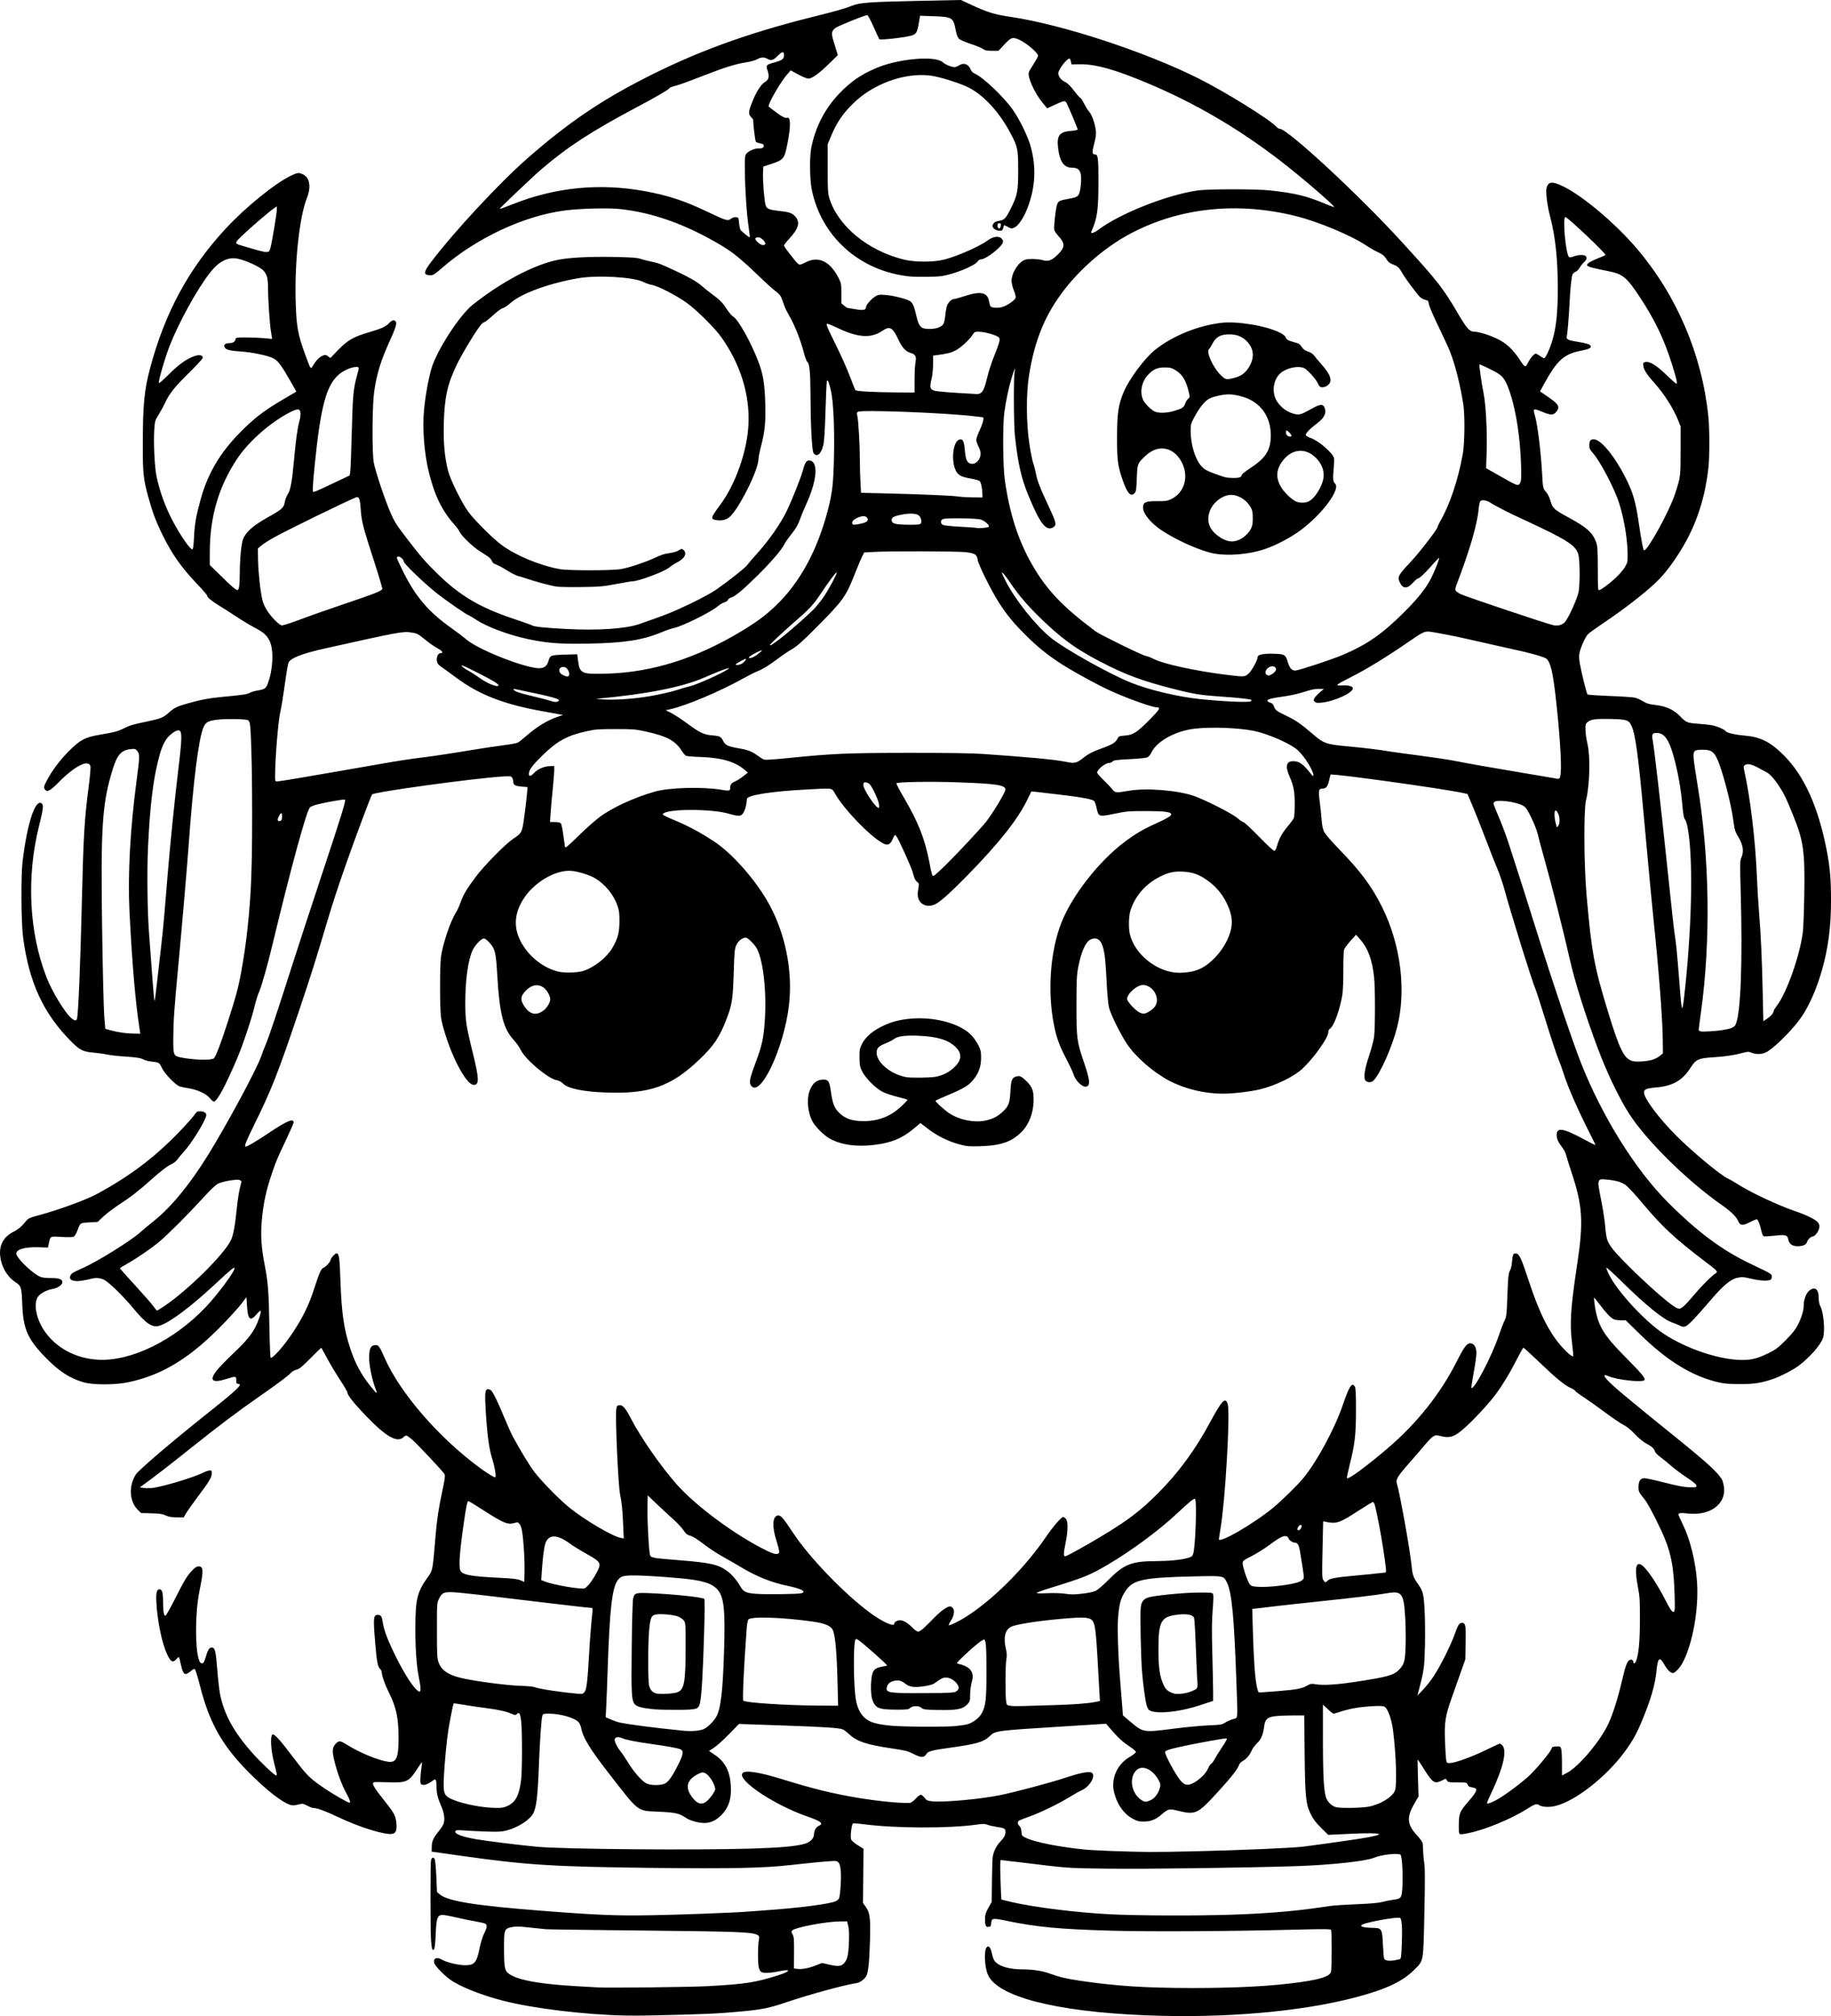 <?xml version="1.0" encoding="UTF-8" standalone="no"?>
<!-- Created with Inkscape (http://www.inkscape.org/) -->

<svg
   width="732.314mm"
   height="806.463mm"
   viewBox="0 0 732.314 806.463"
   version="1.1"
   id="svg1"
   xml:space="preserve"
   xmlns="http://www.w3.org/2000/svg"
   xmlns:svg="http://www.w3.org/2000/svg"><defs
     id="defs1" /><g
     id="layer1"
     transform="translate(1069.738,328.289)"><path
       style="fill:#000000"
       d="m -819.495,477.958 c -16.273,-0.332 -37.042,-2.841 -48.969,-5.916 -8.754,-2.256 -17.28,-5.646 -21.133,-8.402 -2.778,-1.987 -6.164,-5.515 -6.472,-6.744 -0.47,-1.873 1.032,-2.503 3.088,-1.296 1.824,1.071 6.485,2.204 9.137,2.22 3.917,0.025 4.735,-0.938 5.956,-7.009 0.384,-1.908 1.178,-4.444 1.764,-5.635 1.225,-2.488 1.333,-3.5 0.425,-3.985 -0.353,-0.189 -2.139,-0.6 -3.969,-0.913 -1.83,-0.313 -5.37,-1.046 -7.866,-1.629 -2.496,-0.583 -4.941,-1.011 -5.433,-0.952 -1.858,0.224 -2.249,1.417 -2.508,7.639 -0.153,3.685 -0.386,5.828 -0.663,6.106 -0.685,0.685 -0.89,0.139 -1.177,-3.14 -0.333,-3.797 -0.342,-31.335 -0.011,-32.519 0.314,-1.124 0.958,-1.306 1.44,-0.407 0.212,0.396 0.507,3.524 0.654,6.95 l 0.269,6.229 1.151,0.961 c 3.25,2.713 14.211,4.464 40.98,6.546 22.172,1.725 29.507,2.017 44.097,1.757 11.547,-0.206 32.317,-0.986 37.747,-1.418 1.261,-0.1 4.674,-0.35 7.585,-0.555 13.686,-0.964 25.88,-2.566 28.043,-3.684 0.537,-0.278 1.081,-0.779 1.21,-1.114 0.494,-1.286 0.924,-7.839 0.7,-10.663 -0.261,-3.294 -0.843,-4.279 -2.524,-4.272 -1.798,0.007 -9.384,0.715 -17.374,1.623 -10.845,1.232 -23.924,1.511 -54.504,1.165 -40.604,-0.459 -51.052,-1.113 -77.435,-4.842 l -11.818,-1.671 0.035,-1.935 c 0.04,-2.182 0.68,-3.641 2.625,-5.985 0.725,-0.873 1.591,-2.129 1.924,-2.791 0.865,-1.714 0.567,-4.551 -0.801,-7.637 -1.363,-3.074 -1.822,-5.005 -1.84,-7.741 -0.018,-2.751 -0.314,-3.233 -1.442,-2.353 -2.286,1.782 -4.292,2.276 -4.869,1.198 -0.309,-0.577 -0.064,-4.398 0.503,-7.841 0.175,-1.066 -0.08,-0.8 -1.875,1.956 -3.42,5.251 -4.245,5.629 -11.701,5.376 -2.826,-0.096 -5.337,-0.105 -5.579,-0.019 -1.121,0.395 -0.264,1.902 4.441,7.807 3.507,4.402 4.178,5.662 4.458,8.367 0.292,2.832 -0.109,4.091 -1.422,4.456 -2.552,0.709 -13.02,-2.471 -21.664,-6.581 -5.32,-2.529 -8.539,-3.722 -10.044,-3.722 -0.403,0 -1.522,-0.42 -2.486,-0.934 -1.6,-0.852 -1.886,-0.898 -3.265,-0.529 -0.832,0.222 -1.916,0.404 -2.411,0.404 -2.504,0 -8.257,-4.064 -15.251,-10.772 -12.427,-11.92 -17.961,-21.233 -21.953,-36.945 -0.826,-3.253 -1.696,-6.178 -1.933,-6.502 -0.39,-0.534 -0.556,-0.484 -1.792,0.534 -2.32,1.912 -2.997,1.516 -3.853,-2.254 -0.898,-3.954 -0.782,-3.796 -1.885,-2.561 -1.374,1.538 -2.224,1.16 -3.553,-1.58 -2.119,-4.367 -3.969,-13.002 -4.437,-20.706 -0.252,-4.146 0.077,-5.644 1.239,-5.644 1.032,0 1.41,1.302 1.415,4.874 0,3.836 0.302,5.71 0.907,5.71 0.256,0 2.001,-3.055 3.877,-6.789 3.729,-7.421 4.816,-9.209 6.978,-11.468 1.009,-1.054 1.723,-1.499 2.407,-1.499 2.001,0 2.078,1.627 0.447,9.538 -2.186,10.604 -1.751,28.74 0.699,29.212 0.808,0.156 1.121,-0.318 1.831,-2.767 0.719,-2.481 1.388,-3.528 2.254,-3.528 1.363,0 1.697,1.289 2.275,8.762 0.305,3.946 0.804,8.391 1.109,9.878 1.669,8.128 5.341,14.884 12.59,23.168 3.416,3.904 9.144,9.345 9.836,9.345 0.448,0 0.383,-0.404 -0.81,-5.048 -1.241,-4.827 -1.596,-10.385 -0.719,-11.248 0.653,-0.643 2.941,1.867 8.916,9.785 5.048,6.689 6.25,7.851 12.419,12.003 3.236,2.178 8.912,5.425 9.506,5.438 0.578,0.013 0.199,-1.205 -1.128,-3.627 -1.874,-3.419 -3.629,-8.086 -4.78,-12.712 -1.101,-4.423 -0.996,-5.822 0.551,-7.369 1.199,-1.199 1.707,-1.138 4.386,0.53 5.116,3.184 12.461,6.221 16.41,6.784 3.35,0.478 4.229,-1.483 4.225,-9.421 -0.004,-8.197 -0.886,-12.31 -3.956,-18.453 -1.467,-2.936 -2.744,-6.542 -2.744,-7.749 0,-0.477 -0.309,-1.154 -0.686,-1.506 -0.95,-0.885 -1.319,-2.832 -1.946,-10.279 -0.857,-10.163 -0.75,-11.342 1.027,-11.328 1.275,0.01 1.636,0.539 1.969,2.892 0.45,3.175 1.988,7.218 5.273,13.86 2.844,5.75 5.908,10.726 7.873,12.788 2.174,2.281 2.479,1.252 1.318,-4.442 -0.925,-4.54 -1.423,-11.468 -1.411,-19.635 0.018,-11.841 0.706,-14.645 5.096,-20.75 1.85,-2.573 1.815,-2.376 3.014,-16.645 0.533,-6.345 1.244,-11.018 2.703,-17.767 0.931,-4.307 1.158,-5.964 0.895,-6.526 -0.472,-1.01 -11.257,-12.505 -13.189,-14.057 -2.188,-1.757 -2.226,-1.766 -3.267,-0.802 -2.51,2.327 -6.844,-0.095 -14.715,-8.222 -4.74,-4.894 -7.712,-8.596 -7.712,-9.605 0,-0.352 -1.297,-2.599 -2.881,-4.992 -1.585,-2.393 -3.9,-6.256 -5.145,-8.585 -1.245,-2.328 -2.319,-4.288 -2.386,-4.355 -0.067,-0.067 -1.998,1.786 -4.292,4.118 -3.349,3.405 -4.454,4.314 -5.613,4.618 -0.794,0.208 -1.746,0.714 -2.117,1.125 -1.166,1.291 -4.671,3.932 -12.139,9.144 -9.643,6.731 -16.636,11.993 -27.869,20.97 -8.864,7.084 -14.34,11.322 -18.697,14.472 l -1.94,1.402 1.764,0.239 c 0.97,0.132 2.716,0.086 3.881,-0.1 4.845,-0.776 16.077,-4.208 19.698,-6.018 1.132,-0.566 2.402,-0.98 2.822,-0.92 0.638,0.091 0.747,0.309 0.663,1.333 -0.132,1.612 -1.137,3.269 -5.527,9.11 -2.011,2.675 -4.121,5.651 -4.69,6.613 l -1.034,1.749 -2.834,-0.035 c -2.089,-0.026 -3.24,-0.228 -4.379,-0.771 -1.233,-0.587 -2.377,-0.758 -5.671,-0.847 l -4.127,-0.111 -1.23,-1.193 c -3.472,-3.368 -3.849,-9.594 -0.863,-14.248 1.18,-1.839 15.068,-13.661 29.925,-25.474 10.908,-8.673 13.034,-10.767 10.936,-10.767 -0.588,0 -0.706,-0.235 -0.706,-1.411 0,-1.715 -0.113,-1.729 -4.044,-0.503 -5.516,1.72 -6.858,0.616 -3.926,-3.231 0.875,-1.148 3.849,-4.23 6.609,-6.85 5.212,-4.947 7.455,-7.637 9.117,-10.936 1.222,-2.426 2.331,-5.905 1.991,-6.245 -0.141,-0.141 -0.896,0.492 -1.678,1.407 -2.512,2.939 -3.406,2.144 -3.774,-3.358 l -0.238,-3.558 -1.82,2.437 c -1.001,1.34 -4.097,4.808 -6.879,7.706 -13.426,13.984 -24.586,20.925 -38.396,23.88 -5.397,1.155 -14.167,1.173 -18.101,0.036 -5.468,-1.58 -9.798,-4.41 -15.126,-9.887 -7.19,-7.391 -8.943,-11.381 -9.329,-21.238 -0.273,-6.965 -0.399,-7.371 -2.774,-8.949 -3.338,-2.216 -5.602,-6.123 -6.054,-10.449 -0.457,-4.37 1.37,-7.679 5.351,-9.693 1.961,-0.992 3.289,-2.137 5.111,-4.404 0.751,-0.935 1.459,-1.25 4.763,-2.121 7.778,-2.051 19.311,-6.276 23.699,-8.681 14.078,-7.717 23.903,-15.315 34.638,-26.785 1.817,-1.941 3.703,-4.125 4.192,-4.852 0.739,-1.099 1.094,-1.323 2.1,-1.323 1.622,0 2.577,0.562 2.57,1.512 -0.013,1.79 -5.687,11.067 -8.955,14.642 -1.012,1.108 -2.185,2.51 -2.607,3.117 -0.421,0.607 -1.365,1.38 -2.096,1.719 -1.816,0.841 -4.604,2.955 -8.385,6.356 -4.856,4.369 -8.079,6.88 -12.562,9.79 -2.252,1.462 -5.168,3.661 -6.478,4.887 l -2.383,2.229 -3.325,0.187 c -3.72,0.209 -3.59,0.119 -4.764,3.29 -0.416,1.124 -1.065,2.209 -1.441,2.41 -0.441,0.236 -2.172,0.277 -4.873,0.116 -4.731,-0.282 -4.446,-0.44 -5.15,2.838 l -0.303,1.411 -3.948,-0.119 c -6.074,-0.183 -9.605,1.171 -8.501,3.26 1.315,2.488 6.755,7.469 9.332,8.546 0.867,0.362 2.331,0.538 4.307,0.516 3.383,-0.037 4.757,0.514 4.567,1.83 -0.146,1.01 -2.062,2.256 -3.91,2.544 -2.425,0.377 -5.061,1.82 -5.949,3.256 -1.693,2.739 -0.611,8.525 2.465,13.184 4.633,7.016 12.617,11.369 21.748,11.854 13.194,0.702 30.44,-7.77 43.1,-21.171 4.63,-4.902 11.391,-13.995 11.401,-15.334 0.006,-0.82 -1.093,0.071 -7.943,6.444 -9.769,9.088 -18.054,15.259 -22.122,16.477 -2.855,0.855 -5.35,-0.843 -10.634,-7.238 -3.804,-4.604 -9.501,-10.16 -11.407,-11.126 -1.617,-0.819 -3.47,-0.954 -5.396,-0.394 -0.678,0.197 -2.316,0.529 -3.641,0.737 -3.574,0.562 -5.541,-0.476 -4.35,-2.295 0.532,-0.811 0.789,-0.959 4.995,-2.854 5.96,-2.686 19.121,-10.895 22.839,-14.245 1.02,-0.919 3.404,-2.907 5.297,-4.418 7.03,-5.61 14.467,-14.654 21.788,-26.497 7.832,-12.67 19.823,-34.981 21.33,-39.687 0.342,-1.067 1.134,-3.131 1.761,-4.586 1.241,-2.881 4.724,-13.314 10.598,-31.75 2.071,-6.5 7.476,-23.017 12.01,-36.704 8.052,-24.304 9.524,-29.104 9.018,-29.416 -0.342,-0.211 -7.611,1.053 -10.905,1.897 -1.488,0.381 -2.899,0.956 -3.134,1.278 -1.532,2.096 -7.586,24.333 -14.879,54.655 -2.178,9.054 -4.428,16.968 -5.509,19.371 -0.444,0.988 -1.163,3.304 -1.596,5.147 -1.208,5.136 -4.787,15.844 -7.135,21.343 -4.766,11.164 -7.989,17.11 -9.274,17.11 -0.257,0 -0.949,-0.608 -1.538,-1.35 -1.378,-1.739 -4.994,-3.426 -8.515,-3.971 -1.455,-0.225 -3.1,-0.575 -3.655,-0.778 -1.694,-0.619 -6.002,-5.129 -7.058,-7.39 -1.009,-2.16 -1.034,-2.175 -4.385,-2.555 -1.028,-0.117 -2.463,-0.522 -3.189,-0.9 -1.023,-0.533 -2.552,-0.768 -6.774,-1.042 -2.999,-0.194 -6.485,-0.584 -7.747,-0.867 -1.261,-0.282 -3.642,-0.619 -5.292,-0.748 -4.042,-0.317 -5.431,-0.999 -8.707,-4.275 -11.234,-11.234 -16.987,-23.611 -19.402,-41.74 -0.792,-5.947 -0.906,-24.843 -0.186,-30.692 1.89,-15.342 5.129,-25.029 7.664,-22.925 0.764,0.634 0.555,2.354 -1.078,8.856 -5.143,20.476 -4.042,42.739 3.004,60.747 2.262,5.781 7.306,14.069 9.881,16.236 1.297,1.091 1.998,1.191 2.261,0.323 0.531,-1.753 1.372,-22.018 1.966,-47.36 0.598,-25.513 1.023,-32.658 2.71,-45.51 0.522,-3.978 0.84,-7.667 0.707,-8.197 -0.745,-2.967 -6.43,-0.033 -13.033,6.727 -2.931,3 -4.313,3.724 -5.088,2.664 -0.656,-0.897 -0.589,-1.238 0.749,-3.803 2.034,-3.901 5.112,-7.985 8.827,-11.712 4.435,-4.448 6.39,-5.485 12.198,-6.469 5.959,-1.009 7.238,-1.341 9.457,-2.451 2.679,-1.341 3.622,-1.623 9.482,-2.842 5.495,-1.143 6.536,-1.563 8.703,-3.508 2.261,-2.03 3.094,-2.439 7.6,-3.736 5.118,-1.473 8.762,-2.15 14.32,-2.661 7.378,-0.678 9.681,-1.023 10.524,-1.575 0.451,-0.296 1.76,-0.701 2.909,-0.9 3.178,-0.552 3.53,-0.79 4.331,-2.93 2.028,-5.421 2.395,-13.061 0.8,-16.679 -1.065,-2.417 -2.433,-3.658 -6.201,-5.627 -1.738,-0.908 -4.992,-2.868 -7.232,-4.355 -2.24,-1.487 -5.343,-3.48 -6.895,-4.427 -3.129,-1.91 -4.763,-3.264 -4.763,-3.948 0,-0.248 -1.708,-2.243 -3.796,-4.432 -6.482,-6.796 -10.276,-12.16 -14.046,-19.855 -2.651,-5.413 -4.002,-8.993 -5.657,-14.993 -1.996,-7.237 -2.252,-9.608 -2.245,-20.814 0.01,-16.173 0.546,-21.921 2.863,-30.692 5.913,-22.377 15.524,-40.13 30.404,-56.162 7.909,-8.521 19.796,-18.139 26.108,-21.125 2.514,-1.189 3.037,-1.24 4.697,-0.452 2.702,1.282 3.327,5.058 1.564,9.459 -2.949,7.364 -4.917,25.234 -4.509,40.939 0.27,10.407 0.868,13.714 4.012,22.197 2.118,5.714 1.971,5.537 3.057,3.684 1.126,-1.921 2.547,-3.31 3.916,-3.828 0.872,-0.33 1.187,-0.282 1.976,0.302 l 0.939,0.694 3.139,-3.244 c 3.777,-3.903 6.128,-5.243 12.449,-7.096 5.025,-1.473 6.507,-2.159 7.954,-3.682 1.189,-1.251 2.128,-1.393 2.659,-0.402 0.399,0.746 -0.267,2.808 -2.455,7.602 -3.59,7.866 -5.257,13.308 -6.255,20.422 -0.752,5.359 -0.864,23.925 -0.169,28.085 0.54,3.238 4.313,14.59 6.685,20.118 1.473,3.433 2.394,4.917 5.913,9.525 5.97,7.819 8.044,10.232 12.751,14.835 9.115,8.913 17.015,13.607 30.525,18.135 3.747,1.256 7.096,2.45 7.442,2.654 0.942,0.554 4.885,0.973 13.496,1.433 12.781,0.683 23.958,-0.056 29.371,-1.941 8.99,-3.133 11.214,-3.97 15.188,-5.719 6.011,-2.645 13.034,-6.268 15.565,-8.031 4.96,-3.453 11.662,-8.758 12.403,-9.817 0.443,-0.633 2.035,-2.501 3.537,-4.15 5.124,-5.627 9.924,-12.49 12.457,-17.815 2.132,-4.48 5.715,-13.549 6.381,-16.151 0.701,-2.738 1.359,-3.785 2.37,-3.77 3.871,0.055 3.386,7.673 -1.118,17.557 -0.946,2.076 -1.977,4.537 -2.291,5.468 -0.882,2.614 -1.783,4.19 -3.901,6.821 -1.072,1.332 -2.21,2.977 -2.529,3.656 -1.014,2.163 -5.549,7.421 -11.127,12.901 -5.724,5.624 -8.678,8.059 -10.25,8.45 -0.527,0.131 -1.052,0.535 -1.167,0.898 -0.116,0.366 -0.75,0.809 -1.422,0.994 -0.667,0.184 -1.837,0.869 -2.601,1.523 -2.768,2.369 -14.32,8.108 -17.595,8.74 -0.912,0.176 -3.166,0.952 -5.01,1.724 -7.443,3.118 -14.897,4.271 -29.281,4.529 -11.392,0.205 -16.453,-0.181 -24.216,-1.846 -7.727,-1.657 -16.298,-4.866 -20.585,-7.706 -1.262,-0.836 -2.562,-1.616 -2.89,-1.733 -1.302,-0.466 -9.517,-6.164 -13.401,-9.295 -4.823,-3.888 -12.638,-11.415 -12.638,-12.171 0,-0.774 -1.333,-2.069 -2.13,-2.069 -0.38,0 -0.692,0.219 -0.692,0.487 0,0.268 1.263,3.006 2.808,6.085 4.775,9.521 10.022,15.636 18.713,21.808 2.424,1.722 5.202,3.825 6.172,4.673 4.372,3.825 20.96,10.61 28.222,11.545 2.558,0.329 4.066,-0.513 4.664,-2.604 0.726,-2.539 0.864,-2.597 6.535,-2.768 l 5.043,-0.152 0.393,2.935 c 0.644,4.807 1.461,5.136 11.908,4.803 17.783,-0.567 35.274,-6.096 53.057,-16.773 6.309,-3.788 9.815,-6.375 13.934,-10.284 9.852,-9.348 17.067,-22.753 21.233,-39.447 1.543,-6.184 1.943,-9.935 2.167,-20.349 0.255,-11.877 -0.248,-22.322 -1.281,-26.585 -0.788,-3.251 -1.194,-4.217 -1.538,-3.661 -0.122,0.198 -0.38,5.576 -0.572,11.952 -0.252,8.376 -0.505,12.228 -0.91,13.885 -0.864,3.535 -2.641,4.911 -3.886,3.01 -0.646,-0.985 -1.155,-10.944 -1.21,-23.648 -0.036,-8.403 -0.394,-12.129 -1.221,-12.734 -0.326,-0.238 -0.953,-1.88 -1.423,-3.724 -1.303,-5.111 -3.722,-11.184 -5.982,-15.013 -0.663,-1.124 -1.436,-2.678 -1.718,-3.454 -0.282,-0.776 -0.779,-2.16 -1.106,-3.075 -0.456,-1.277 -1.018,-1.972 -2.421,-2.993 -1.005,-0.731 -4.05,-3.478 -6.766,-6.105 -6.746,-6.523 -10.392,-9.51 -14.883,-12.196 -14.16,-8.468 -27.624,-13.292 -40.917,-14.66 -4.69,-0.483 -15.551,-0.195 -21.634,0.574 -16.358,2.066 -35.632,11.066 -49.298,23.021 -2.74,2.397 -3.534,2.91 -4.502,2.91 -3.041,0 -3.029,-1.123 0.055,-5.194 9.338,-12.326 27.443,-31.808 38.753,-41.7 15.757,-13.782 28.544,-22.537 46.198,-31.629 20.629,-10.624 40.9,-18.074 67.044,-24.639 10.93,-2.745 13.567,-3.493 16.581,-4.702 2.937,-1.179 6.991,-1.474 25.579,-1.867 l 17.818,-0.376 3.525,1.641 c 7.146,3.327 9.682,4.12 16.359,5.112 20.697,3.074 53.805,13.933 75.24,24.677 10.797,5.412 28.558,16.455 31.131,19.356 0.37,0.417 0.951,0.758 1.292,0.758 3.091,0 31.537,26.343 48.505,44.918 14.913,16.326 16.659,18.558 23.088,29.518 3.104,5.291 4.379,6.703 6.054,6.703 1.916,0 6.236,1.331 9.45,2.913 3.454,1.699 6.032,4.073 8.573,7.896 2.42,3.641 2.522,3.688 3.556,1.653 0.993,-1.956 2.45,-3.643 3.146,-3.643 0.263,0 1.015,0.397 1.673,0.882 0.657,0.485 1.413,0.882 1.678,0.882 0.619,0 2.309,-3.726 3.403,-7.5 1.433,-4.945 2.066,-11.14 2.063,-20.193 -0.004,-11.953 -0.949,-20.828 -3.093,-29.037 -1.11,-4.253 -1.777,-9.349 -1.449,-11.08 0.543,-2.87 2.214,-3.081 6.773,-0.854 7.889,3.855 20.959,14.919 29.478,24.952 16.014,18.862 26.047,42.547 28.529,67.348 0.478,4.78 0.483,15.821 0.008,20.113 -1.508,13.635 -5.544,24.977 -12.705,35.703 -4.652,6.968 -7.511,10.025 -14.997,16.032 -4.807,3.858 -9.333,7.164 -14.993,10.955 -2.619,1.754 -5.113,3.569 -5.542,4.033 -1.019,1.103 -2.833,5.13 -3.307,7.337 -0.293,1.368 -0.25,2.411 0.203,4.85 0.758,4.085 2.62,11.495 2.981,11.864 0.156,0.16 4.154,0.438 8.884,0.617 4.73,0.18 9.262,0.485 10.073,0.678 0.81,0.193 2.267,0.844 3.236,1.447 1.351,0.84 2.397,1.167 4.482,1.401 4.767,0.535 7.765,1.888 10.502,4.74 2.213,2.306 2.832,2.557 7.016,2.837 1.802,0.121 4.219,0.377 5.371,0.57 2.014,0.338 5.219,1.688 5.646,2.379 0.418,0.676 3.66,1.444 7.506,1.777 6.518,0.565 10.374,2.5 15.822,7.939 8.186,8.171 13.866,20.862 17.217,38.472 1.236,6.496 1.631,11.23 1.631,19.554 0,10.401 -1.088,18.848 -3.565,27.672 -2.01,7.161 -4.912,13.894 -8.002,18.566 -3.022,4.57 -10.048,11.787 -13.778,14.152 -1.851,1.174 -4.416,1.371 -6.502,0.499 -1.093,-0.457 -1.468,-0.456 -3.13,0.001 -3.57,0.983 -7.19,1.534 -12.158,1.848 -6.019,0.381 -6.865,0.778 -9.111,4.275 -3.213,5.004 -7.073,7.206 -13.649,7.783 -4.01,0.352 -4.893,0.725 -4.893,2.065 0,2.343 6.048,10.402 13.031,17.362 6.581,6.561 17.824,15.879 20.58,17.056 0.626,0.267 2.548,1.377 4.27,2.465 5.146,3.251 16.069,8.348 22.702,10.592 4.499,1.522 8.143,3.346 9.014,4.512 0.533,0.713 0.641,1.23 0.461,2.19 -0.277,1.477 -1.772,3.393 -2.647,3.393 -0.72,0 -1.97,1.272 -2.289,2.328 -0.299,0.991 -1.641,1.553 -3.707,1.553 -2.112,0 -3.385,-0.904 -3.71,-2.635 -0.352,-1.876 -1.042,-2.074 -5.504,-1.581 -2.11,0.233 -4.069,0.335 -4.353,0.226 -0.288,-0.11 -0.699,-1.081 -0.93,-2.194 -0.463,-2.232 -1.228,-4.245 -1.73,-4.556 -0.183,-0.113 -1.44,0.374 -2.794,1.081 -2.911,1.521 -3.955,1.453 -4.678,-0.302 -0.735,-1.781 -2.943,-3.958 -6.605,-6.511 -13.583,-9.47 -29.779,-25.368 -36.834,-36.156 -4.055,-6.202 -9.043,-16.564 -12.789,-26.57 -5.045,-13.476 -9.206,-26.745 -11.283,-35.983 -2.405,-10.695 -7.148,-29.43 -10.004,-39.511 -1.154,-4.075 -2.368,-8.599 -2.697,-10.054 -0.341,-1.51 -1.457,-4.388 -2.599,-6.703 -1.752,-3.553 -2.179,-4.155 -3.437,-4.842 -2.885,-1.577 -10.476,-2.493 -11.403,-1.376 -0.469,0.565 -0.519,0.407 2.093,6.571 1.11,2.619 2.816,7.223 3.792,10.231 3.881,11.965 7.303,22.714 11.681,36.689 6.241,19.924 13.931,42.726 17.169,50.911 8.5,21.487 21.778,42.748 34.87,55.834 11.833,11.827 21.641,19.108 33.017,24.51 7.902,3.752 8.281,3.971 8.406,4.848 0.063,0.447 -0.075,1.043 -0.308,1.323 -0.612,0.738 -4.155,0.646 -7.679,-0.198 -3.368,-0.807 -4.122,-0.847 -6.199,-0.324 -2.335,0.588 -5.487,3.255 -9.768,8.264 -6.434,7.528 -9.421,10.663 -10.525,11.048 -0.837,0.292 -1.305,0.231 -2.357,-0.305 -0.722,-0.368 -2.083,-0.925 -3.026,-1.238 -3.454,-1.147 -10.703,-7.03 -20.13,-16.337 -3.246,-3.204 -6.009,-5.718 -6.141,-5.586 -0.132,0.132 0.335,1.392 1.037,2.801 3.389,6.8 14.39,18.693 21.871,23.645 9.166,6.068 22.406,10.478 31.482,10.487 3.658,0.003 6.248,-0.67 10.391,-2.703 2.897,-1.421 3.829,-2.124 6.902,-5.201 2.615,-2.619 3.887,-4.21 4.819,-6.027 1.525,-2.976 2.392,-5.788 2.392,-7.761 0,-2.345 0.939,-4.952 2.15,-5.971 2.271,-1.911 3.848,-0.766 3.848,2.791 0,1.446 0.223,2.548 0.694,3.427 1.304,2.434 1.914,10.007 1.019,12.665 -0.949,2.819 -5.334,7.798 -9.827,11.158 -2.132,1.595 -7.292,4.262 -10.054,5.196 -4.811,1.629 -7.649,2.074 -13.229,2.075 -3.886,7.9e-4 -6.268,-0.175 -8.232,-0.609 -10.675,-2.356 -20.744,-8.472 -31.851,-19.344 l -5.687,-5.567 h -2.003 c -1.102,0 -2.44,-0.226 -2.974,-0.502 -1.198,-0.619 -3.173,-2.752 -5.667,-6.118 -1.045,-1.41 -1.958,-2.505 -2.029,-2.434 -0.071,0.071 0.035,1.304 0.236,2.74 1.165,8.311 3.331,12.005 12.394,21.131 6.171,6.214 7.873,8.248 7.567,9.045 -0.432,1.127 -10.968,0.024 -14.409,-1.509 -2.798,-1.246 -1.947,0.387 2.102,4.034 2.827,2.547 11.421,9.623 25.014,20.596 12.439,10.042 16.947,14.192 18.308,16.855 0.343,0.67 0.7,2.184 0.795,3.364 0.529,6.594 -5.889,11.051 -14.521,10.083 -2.875,-0.322 -3.736,-0.224 -3.736,0.426 0,0.207 0.786,1.976 1.746,3.931 2.905,5.915 5.139,14.936 5.68,22.936 0.743,10.997 -1.689,24.689 -5.755,32.402 -1.084,2.055 -3.058,4.133 -3.928,4.133 -0.853,0 -2.243,-1.38 -3.329,-3.303 -1.958,-3.47 -2.674,-2.918 -3.198,2.467 -0.539,5.539 -2.441,12.012 -5.996,20.4 -2.212,5.22 -3.728,7.88 -6.99,12.266 -7.332,9.859 -19.405,19.283 -27.265,21.282 -2.593,0.659 -5.542,0.516 -6.747,-0.328 -0.919,-0.644 -1.835,-0.339 -4.919,1.636 -6.19,3.965 -16.915,8.372 -23.383,9.61 -4.085,0.782 -3.756,1.065 -3.756,-3.241 0,-4.552 0.359,-5.447 3.719,-9.284 2.523,-2.881 3.483,-4.402 3.216,-5.097 -0.094,-0.246 -0.825,-0.552 -1.624,-0.68 -1.109,-0.177 -1.531,-0.439 -1.785,-1.108 -0.325,-0.856 -0.418,-0.876 -4.026,-0.876 -3.364,0 -3.74,-0.067 -4.217,-0.749 l -0.525,-0.749 -1.547,0.749 c -2.977,1.441 -3.655,0.989 -7.334,-4.888 -1.217,-1.944 -2.263,-3.535 -2.325,-3.535 -0.061,0 -0.012,3.328 0.11,7.395 l 0.222,7.395 -1.646,2.833 c -3.193,5.496 -2.965,8.362 1.009,12.693 1.58,1.722 2.303,2.796 2.331,3.465 0.164,3.96 0.261,5.199 0.617,7.848 0.299,2.227 0.305,7.4 0.023,20.108 -0.435,19.614 -0.243,18.523 -3.897,22.237 -4.687,4.765 -11.396,7.95 -23.418,11.116 -22.437,5.909 -53.151,8.525 -84.667,7.212 -35.712,-1.488 -58.823,-7.479 -62.585,-16.224 -1.377,-3.202 -1.635,-9.827 -0.43,-11.033 0.763,-0.763 1.557,0.215 2.021,2.49 0.244,1.195 0.732,2.564 1.085,3.041 1.534,2.076 5.783,3.369 11.111,3.379 4.286,0.009 8.037,0.595 11.181,1.748 3.653,1.34 6.416,1.987 12.04,2.822 14.089,2.09 26.154,2.873 44.45,2.885 18.121,0.012 32.729,-0.777 43.568,-2.353 8.499,-1.236 11.832,-2.385 12.217,-4.214 0.334,-1.587 0.34,-16.158 0.006,-16.683 -0.235,-0.37 -2.911,-0.388 -14.194,-0.097 -25.497,0.658 -58.961,0.842 -73.877,0.405 -20.896,-0.611 -29.596,-1.435 -41.749,-3.951 -5.642,-1.168 -5.941,-1.118 -6.121,1.039 -0.092,1.108 -0.244,1.312 -1.048,1.405 -1.144,0.132 -1.435,-0.566 -1.402,-3.353 0.019,-1.556 0.282,-2.391 1.347,-4.283 l 1.324,-2.35 0.091,-7.938 c 0.05,-4.366 0.167,-8.691 0.259,-9.613 0.22,-2.187 1.357,-4.72 2.812,-6.262 1.765,-1.871 2.328,-2.867 2.328,-4.115 0,-1.44 -0.302,-1.62 -3.528,-2.101 -1.455,-0.217 -3.153,-0.606 -3.773,-0.864 -0.923,-0.384 -1.69,-0.39 -4.233,-0.032 -11.12,1.565 -32.558,1.496 -45.045,-0.146 -2.306,-0.303 -4.315,-0.422 -4.465,-0.263 -0.531,0.561 -1.06,5.318 -0.696,6.273 0.208,0.547 1.274,1.494 2.657,2.362 l 2.309,1.448 -0.099,10.846 -0.099,10.846 1.183,1.652 c 1.577,2.202 1.862,4.537 1.616,13.252 -0.228,8.086 -0.688,12.756 -1.388,14.11 -0.749,1.449 -2.495,2.767 -3.98,3.006 -5.422,0.87 -18.429,4.428 -28.315,7.745 -6.65,2.231 -9.29,2.78 -16.918,3.514 -10.252,0.987 -15.573,1.224 -38.453,1.714 -2.425,0.052 -6.315,0.056 -8.643,0.008 z m 32.808,-11.757 c 15.101,-0.841 18.953,-1.432 28.046,-4.306 5.205,-1.645 5.541,-2.696 0.529,-1.654 -3.937,0.819 -6.634,0.867 -7.369,0.132 -0.297,-0.297 -0.666,-1.131 -0.819,-1.852 -0.372,-1.751 -0.355,-8.266 0.028,-10.542 0.3,-1.783 0.284,-1.833 -0.728,-2.356 -2.071,-1.071 -8.28,-1.3 -45.263,-1.671 -20.47,-0.205 -38.091,-0.445 -39.158,-0.532 -1.067,-0.087 -4.124,-0.405 -6.793,-0.706 -3.853,-0.434 -5.254,-0.463 -6.801,-0.142 -3.072,0.638 -3.17,0.921 -3.129,9.016 0.043,8.382 0.232,8.939 3.606,10.6 3.905,1.922 12.583,3.306 25.111,4.005 3.784,0.211 7.832,0.441 8.996,0.512 4.06,0.247 37.093,-0.133 43.744,-0.503 z M -743.725,458 l 2.745,-1.075 3.076,0.704 c 3.522,0.806 4.779,0.632 5.959,-0.826 1.158,-1.431 1.562,-3.372 1.749,-8.413 0.117,-3.16 0.026,-5.134 -0.293,-6.35 l -0.463,-1.764 -3.348,0.048 c -5.235,0.075 -17.381,2.393 -18.523,3.535 -0.457,0.457 -0.446,0.654 0.096,1.643 0.525,0.959 0.608,2.039 0.569,7.367 l -0.046,6.243 1.104,0.149 c 2.009,0.271 4.596,-0.171 7.376,-1.26 z m 233.651,-2.536 c 0.702,-0.172 0.753,-0.484 0.985,-5.964 0.276,-6.538 0.021,-10.322 -0.716,-10.605 -0.975,-0.374 -9.075,0.907 -13.634,2.156 -3.371,0.924 -2.098,1.748 2.827,1.829 3.527,0.058 3.685,0.331 3.988,6.904 0.127,2.761 0.352,5.215 0.499,5.454 0.597,0.966 2.706,1.045 6.051,0.226 z m -67.592,-17.834 c 13.115,-0.415 24.881,-1.338 34.219,-2.685 2.037,-0.294 4.736,-0.682 5.997,-0.862 1.261,-0.18 5.944,-0.477 10.407,-0.661 5.543,-0.228 8.785,-0.518 10.231,-0.917 1.164,-0.321 3.13,-0.715 4.369,-0.876 3.134,-0.407 3.352,-0.711 3.596,-5.035 0.294,-5.199 -0.143,-12.587 -0.768,-12.982 -1.187,-0.752 -7.726,0.008 -10.616,1.233 -3.286,1.393 -17.595,2.92 -31.506,3.361 -20.958,0.665 -59.928,1.176 -75.142,0.984 -16.306,-0.205 -15.245,-0.128 -34.836,-2.534 -4.025,-0.494 -7.5,-0.899 -7.721,-0.899 -0.297,0 -0.334,2.059 -0.144,7.849 0.142,4.317 0.297,7.89 0.345,7.941 0.048,0.05 2.137,0.558 4.641,1.128 8.982,2.044 25.471,4.079 38.597,4.763 10.638,0.555 33.926,0.647 48.331,0.191 z m -13.053,-25.403 c 17.19,-0.418 37.304,-1.281 41.804,-1.795 3.671,-0.419 18.889,-2.56 23.812,-3.35 10.567,-1.695 8.811,-2.438 -4.332,-1.833 l -9.094,0.418 -2.83,-2.804 c -2.047,-2.028 -3.165,-3.487 -4.042,-5.273 -2.082,-4.244 -2.348,-6.779 -2.542,-24.253 l -0.172,-15.434 -4.81,0.007 c -2.645,0.004 -5.842,0.155 -7.103,0.336 -2.775,0.398 -3.724,1.285 -4.062,3.795 -0.485,3.596 -1.183,5.308 -2.827,6.929 -0.871,0.859 -1.811,2.093 -2.089,2.743 -0.855,2.001 -2.102,3.528 -3.538,4.332 -0.865,0.484 -1.495,1.153 -1.702,1.808 -0.48,1.515 -3.156,4.912 -8.39,10.65 -8.169,8.956 -8.891,9.288 -16.26,7.462 -3.176,-0.787 -3.665,-0.669 -6.143,1.476 -2.41,2.087 -4.398,2.893 -7.191,2.916 -1.966,0.016 -2.632,-0.157 -4.56,-1.187 -3.447,-1.842 -6.108,-5.591 -7.317,-10.312 -1.425,-5.564 1.105,-11.387 6.256,-14.395 1.34,-0.783 2.437,-1.655 2.437,-1.939 0,-0.284 -1.072,-1.22 -2.381,-2.082 -2.849,-1.873 -4.555,-3.419 -7.425,-6.728 l -2.149,-2.478 -17.923,1.126 c -26.507,1.665 -26.318,1.639 -28.657,3.886 -2.422,2.327 -5.354,3.154 -16.607,4.683 -6.047,0.822 -8.082,1.37 -8.608,2.321 -0.905,1.634 -2.225,1.63 -5.398,-0.013 -2.087,-1.082 -3.177,-1.357 -8.396,-2.123 -10.098,-1.482 -14.001,-2.771 -17.108,-5.647 -0.874,-0.81 -1.93,-1.649 -2.345,-1.866 -1.355,-0.707 -6.375,-1.053 -24.212,-1.673 l -17.559,-0.61 -3.96,4.072 c -2.178,2.24 -4.875,4.669 -5.994,5.399 l -2.033,1.327 2.302,1.544 c 4.056,2.721 6.036,6.461 6.41,12.108 0.363,5.479 -0.822,9.118 -3.98,12.216 -2.008,1.971 -4.228,2.957 -6.637,2.948 -2.375,-0.009 -5.804,-0.99 -7.475,-2.14 -2.513,-1.729 -4.043,-2.066 -10.789,-2.38 -8.785,-0.408 -7.615,0.506 -20.291,-15.856 -7.217,-9.315 -9.951,-13.814 -10.641,-17.508 -0.171,-0.916 -0.663,-2.039 -1.093,-2.497 -1.63,-1.735 -7.345,-3.359 -11.819,-3.359 -2.078,0 -2.348,0.082 -2.618,0.794 -0.418,1.1 -1.022,9.928 -1.459,21.318 -0.412,10.74 -0.946,15.186 -2.113,17.597 -1.322,2.731 -6.153,5.857 -10.926,7.069 -1.889,0.48 -3.349,0.544 -8.29,0.364 -3.298,-0.12 -7.286,-0.318 -8.86,-0.44 -2.118,-0.163 -2.935,-0.105 -3.138,0.223 -0.66,1.068 2.474,2.304 8.47,3.342 3.966,0.686 18.695,2.497 24.342,2.993 11.101,0.975 63.08,1.406 85.786,0.712 11.405,-0.349 17.792,-0.933 21.172,-1.937 2.147,-0.637 3.639,-2.175 3.639,-3.749 0,-1.441 0.826,-2.911 1.914,-3.407 2.061,-0.939 0.986,-1.806 -4.685,-3.78 -13.203,-4.596 -28.07,-14.556 -25.803,-17.287 1.087,-1.31 6.562,-0.466 16.051,2.475 12.07,3.74 20.165,5.73 29.986,7.369 8.292,1.384 17.208,2.246 20.923,2.023 0.475,-0.029 1.416,-0.71 2.259,-1.636 0.795,-0.873 1.719,-1.587 2.054,-1.587 0.335,0 1.019,0.536 1.519,1.192 0.812,1.065 1.146,1.217 3.129,1.425 4.48,0.469 19.175,-0.866 27.031,-2.457 6.085,-1.232 20.544,-5.09 26.215,-6.995 5.111,-1.717 8.751,-2.506 10.051,-2.18 2.553,0.641 0.03,5.621 -3.679,7.261 -0.891,0.394 -3.156,1.666 -5.034,2.827 -4.113,2.542 -11.699,6.205 -15.954,7.703 -1.705,0.6 -3.412,1.258 -3.792,1.462 -0.884,0.473 -0.885,1.472 -0.004,2.27 0.451,0.408 0.724,1.186 0.794,2.26 0.101,1.553 0.187,1.677 1.693,2.42 3.527,1.738 13.315,3.689 23.636,4.711 3.991,0.395 16.403,0.865 25.753,0.976 2.619,0.031 11.351,-0.104 19.403,-0.299 z m -275.981,-18.142 c 3.206,-1.493 4.638,-4.263 5.389,-10.42 0.457,-3.748 0.458,-20.11 0.002,-23.627 -0.393,-3.026 -0.739,-3.583 -1.69,-2.722 -0.619,0.561 -0.753,0.554 -2.247,-0.107 -2.153,-0.952 -5.256,-1.632 -10.517,-2.302 -2.425,-0.309 -6.226,-0.869 -8.446,-1.244 -2.22,-0.375 -4.066,-0.646 -4.102,-0.603 -0.169,0.204 -1.616,7.496 -2.08,10.486 -0.727,4.682 -1.546,13.211 -1.821,18.977 -0.274,5.742 0.021,7.082 1.805,8.184 3.359,2.076 12.526,4.111 18.878,4.192 2.482,0.031 3.314,-0.109 4.83,-0.815 z m 344.215,0.337 c 4.664,-0.831 9.555,-3.774 10.658,-6.412 0.857,-2.05 0.483,-14.219 -0.734,-23.936 -0.576,-4.593 -2.106,-8.912 -3.412,-9.631 -0.617,-0.339 -1.818,-0.406 -4.543,-0.251 -5.831,0.331 -9.263,0.945 -14.035,2.51 -0.831,0.273 -1.674,0.496 -1.873,0.496 -0.199,0 -1.225,-0.817 -2.281,-1.815 l -1.919,-1.815 v 13.582 c 0,15.913 0.375,21.941 1.506,24.205 0.808,1.618 2.117,2.761 3.712,3.242 1.57,0.473 9.921,0.361 12.921,-0.174 z m -264.973,-1.901 c 1.353,-0.892 3.772,-4.177 3.762,-5.109 -0.021,-2.025 -2.55,-5.942 -4.211,-6.521 -0.908,-0.317 -1.337,-0.231 -2.884,0.579 -3.948,2.065 -4.895,4.879 -2.761,8.205 2.142,3.337 4.019,4.214 6.094,2.846 z m 315.794,-0.583 c 2.766,-1.367 9.337,-6.153 13.215,-9.625 2.893,-2.591 9.111,-10.073 9.265,-11.149 0.087,-0.612 0.392,-0.756 1.782,-0.846 1.529,-0.098 1.708,-0.026 2.028,0.817 0.193,0.508 0.351,3.146 0.351,5.861 v 4.937 l 2.156,-1.149 c 4.662,-2.485 13.264,-12.746 16.43,-19.599 1.792,-3.879 3.77,-10.129 5.357,-16.93 1.476,-6.324 2.086,-7.971 3.17,-8.551 0.705,-0.377 1.462,0.102 1.462,0.926 0,0.799 0.709,0.495 1.072,-0.46 1.033,-2.717 1.515,-7.929 1.531,-16.544 0.014,-7.692 -0.084,-9.336 -0.765,-12.864 -1.756,-9.097 -0.571,-11.782 3.225,-7.312 2.166,2.551 5.065,7.13 7.412,11.709 2.351,4.586 3.126,5.678 3.753,5.291 0.353,-0.218 0.405,-1.743 0.24,-7.018 -0.314,-10.023 -1.219,-15.39 -3.634,-21.541 -1.933,-4.922 -6.68,-14.279 -8.241,-16.243 -2.479,-3.118 -2.56,-3.28 -2.56,-5.115 0,-2.377 0.772,-3.528 2.366,-3.528 0.666,0 4.353,0.804 8.194,1.786 5.131,1.312 7.732,1.804 9.806,1.852 2.601,0.061 2.822,0.011 2.822,-0.633 0,-0.499 -1.139,-1.46 -3.974,-3.351 -2.185,-1.459 -4.964,-3.535 -6.174,-4.613 -1.21,-1.079 -3.101,-2.623 -4.202,-3.431 -1.101,-0.809 -2.112,-1.831 -2.247,-2.272 -0.375,-1.23 -1.172,-1.97 -3.405,-3.161 -1.251,-0.667 -3.041,-2.14 -4.605,-3.79 -1.668,-1.76 -3.257,-3.048 -4.565,-3.702 -1.104,-0.552 -4.358,-2.757 -7.232,-4.9 -2.873,-2.144 -6.772,-4.912 -8.664,-6.153 -1.892,-1.24 -3.44,-2.404 -3.44,-2.586 0,-0.182 -0.833,-0.709 -1.852,-1.171 -2.513,-1.141 -5.704,-3.771 -12.672,-10.448 -3.235,-3.099 -6.013,-5.632 -6.174,-5.629 -0.161,0.004 -1.562,2.496 -3.115,5.539 -3.091,6.058 -6.901,12.034 -9.955,15.613 -5.704,6.684 -11.57,12.38 -14.144,13.736 -1.806,0.951 -3.316,1.092 -5.611,0.523 -2.04,-0.506 -2.267,-0.501 -3.249,0.079 -0.58,0.343 -1.974,1.735 -3.098,3.095 -1.124,1.359 -4.008,4.702 -6.409,7.429 -4.846,5.502 -5.563,6.708 -5.013,8.428 1.127,3.521 5.365,27.229 5.844,32.69 0.3,3.425 0.721,4.75 2.146,6.759 2.436,3.434 2.643,4.139 3.035,10.296 0.199,3.134 0.287,9.588 0.196,14.342 -0.172,8.947 -0.366,10.438 -2.343,17.992 l -0.692,2.646 2.305,-2.418 c 1.268,-1.33 3.2,-3.791 4.293,-5.468 2.623,-4.024 6.672,-12.093 8.167,-16.279 1.475,-4.13 1.973,-4.939 3.038,-4.939 1.463,0 1.645,0.982 1.495,8.072 l -0.139,6.568 -1.81,5.115 c -0.995,2.813 -2.611,7.373 -3.589,10.131 -2.589,7.298 -3.003,9.904 -2.733,17.209 0.122,3.298 0.321,6.672 0.444,7.497 0.216,1.448 0.267,1.499 1.5,1.494 2.009,-0.008 8.912,-2.506 14.506,-5.248 2.813,-1.379 5.289,-2.508 5.502,-2.508 0.212,-1.7e-4 0.662,0.305 1,0.678 1.933,2.136 0.383,8.861 -4.358,18.913 -0.985,2.088 -1.791,3.932 -1.791,4.097 0,0.542 0.792,0.319 3.344,-0.942 z m -137.863,-0.149 c 1.632,-0.741 2.983,-2.522 3.649,-4.811 0.37,-1.271 0.331,-1.61 -0.327,-2.901 -2.46,-4.822 -6.996,-6.724 -9.354,-3.922 -2.68,3.186 -1.558,8.961 2.24,11.52 1.432,0.965 1.886,0.979 3.792,0.113 z m -194.891,-6.387 c 1.687,-0.469 3.142,-2.348 5.724,-7.397 2.356,-4.607 2.544,-6.07 0.852,-6.659 -1.326,-0.462 -5.464,-1.188 -12.128,-2.127 -5.918,-0.834 -9.41,-1.553 -11.209,-2.308 -1.454,-0.61 -2.726,-0.276 -2.726,0.716 0,0.947 1.009,2.972 2.236,4.488 0.661,0.817 2.108,2.958 3.214,4.757 2.294,3.732 5.364,7.218 7.219,8.199 1.434,0.758 4.705,0.916 6.817,0.33 z m 213.262,-1.268 c 2.285,-1.569 3.863,-3.331 4.722,-5.273 0.36,-0.814 0.885,-1.568 1.168,-1.676 0.282,-0.108 0.861,-0.879 1.286,-1.714 0.425,-0.834 1.702,-2.899 2.838,-4.59 1.973,-2.936 2.385,-3.806 1.801,-3.806 -0.832,2.2e-4 -9.684,1.574 -14.947,2.657 -7.177,1.477 -9.483,2.161 -9.483,2.81 0,1.299 4.232,9.094 6.218,11.455 1.808,2.149 3.416,2.183 6.396,0.136 z m -196.925,-20.851 c 1.585,-0.815 4.031,-3.302 4.898,-4.978 1.756,-3.395 2.548,-10.272 3.037,-26.351 0.494,-16.251 -0.022,-21.239 -2.508,-24.245 -2.168,-2.622 -5.987,-3.825 -14.751,-4.647 -9.365,-0.879 -18.858,-1.363 -21.376,-1.09 -2.16,0.234 -2.597,0.41 -3.56,1.43 -2.52,2.672 -3.538,11.132 -4.372,36.334 -0.193,5.821 -0.447,12.451 -0.566,14.734 l -0.215,4.151 1.985,0.878 c 1.092,0.483 2.654,1.027 3.471,1.209 3.692,0.822 14.604,2.229 25.827,3.33 3.189,0.313 6.688,-0.011 8.13,-0.753 z m -19.948,-7.834 c -4.448,-0.394 -6.851,-0.987 -7.714,-1.905 -1.421,-1.512 -1.557,-3.849 -1.34,-22.981 0.112,-9.895 0.361,-18.622 0.552,-19.393 0.572,-2.302 0.904,-2.405 6.914,-2.161 9.059,0.368 20.558,1.576 21.55,2.264 0.227,0.157 0.197,5.18 -0.086,14.528 -0.462,15.264 -0.98,24.086 -1.579,26.875 -0.596,2.779 -1.026,2.925 -8.757,2.987 -3.598,0.029 -7.892,-0.067 -9.541,-0.213 z m 9.279,-6.843 c 2.686,-1.122 3.197,-3.936 3.225,-17.752 0.019,-9.567 -0.008,-9.977 -0.722,-10.936 -0.408,-0.548 -1.44,-1.26 -2.293,-1.582 -1.889,-0.713 -6.744,-1.17 -8.774,-0.827 -1.937,0.327 -2.357,1.307 -2.825,6.597 -0.46,5.201 -0.457,20.2 0.005,21.863 0.496,1.787 1.375,2.763 2.82,3.131 1.657,0.422 7.129,0.107 8.565,-0.493 z m 198.683,14.563 c 4.657,-0.596 10.837,-1.175 13.733,-1.288 4.748,-0.185 5.386,-0.286 6.481,-1.029 0.668,-0.453 2.068,-1.093 3.112,-1.422 2.244,-0.707 2.049,1.024 1.546,-13.699 -0.936,-27.403 -1.859,-37.135 -3.901,-41.139 -1.322,-2.591 -1.206,-2.57 -12.791,-2.312 -20.813,0.464 -24.781,1.317 -27.79,5.973 -1.786,2.764 -2.354,4.742 -2.845,9.919 -0.427,4.502 -0.032,16.223 0.93,27.559 0.263,3.104 0.588,7.11 0.721,8.901 l 0.242,3.256 2.874,2.426 c 5.315,4.488 5.134,4.459 17.69,2.853 z m -7.92,-6.685 c -2.093,-0.31 -2.634,-0.784 -3.194,-2.798 -0.496,-1.785 -1.341,-7.948 -1.766,-12.893 -0.496,-5.763 -0.868,-23.504 -0.547,-26.065 0.303,-2.416 1.149,-3.481 3.24,-4.077 2.621,-0.748 13.755,-1.831 19.492,-1.895 5.009,-0.057 5.826,0.011 6.146,0.512 0.259,0.405 0.229,2.264 -0.101,6.244 -0.36,4.336 -0.397,8.426 -0.16,17.415 0.17,6.461 0.315,13.414 0.321,15.452 l 0.011,3.704 -4.939,1.643 c -6.893,2.293 -14.25,3.39 -18.504,2.759 z m 14.498,-8.126 c 2.829,-1.115 2.837,-1.128 2.618,-4.184 -0.105,-1.471 -0.373,-7.596 -0.595,-13.611 -0.222,-6.015 -0.535,-11.285 -0.694,-11.712 -0.415,-1.11 -2.723,-1.65 -5.771,-1.349 -7.471,0.736 -8.482,2.398 -8.482,13.943 2.2e-4,7.497 0.486,10.833 2.09,14.334 0.833,1.82 1.776,2.594 4.079,3.349 1.341,0.44 4.642,0.064 6.756,-0.77 z m -94.057,13.804 c 1.751,-0.17 3.815,-0.48 4.586,-0.689 2.361,-0.641 4.827,-2.506 5.874,-4.443 1.604,-2.967 1.878,-5.384 1.878,-16.589 0,-10.278 -0.199,-12.88 -0.986,-12.873 -0.706,0.006 -4.194,2.803 -7.795,6.25 -3.315,3.174 -3.376,3.26 -2.425,3.458 2.309,0.479 4.16,1.457 4.935,2.608 0.94,1.395 0.994,2.43 0.273,5.2 -0.291,1.117 -0.529,3.191 -0.529,4.609 0,2.421 -0.07,2.651 -1.147,3.803 -1.774,1.897 -4.255,2.377 -11.552,2.232 -5.337,-0.106 -6.004,-0.188 -6.706,-0.823 -0.524,-0.475 -1.274,-0.706 -2.292,-0.706 -1.018,0 -1.769,0.231 -2.294,0.706 -0.703,0.635 -1.26,0.704 -5.593,0.686 -7.102,-0.028 -8.394,-0.596 -9.591,-4.214 -0.539,-1.628 -0.644,-5.784 -0.222,-8.743 0.396,-2.769 1.248,-3.675 3.942,-4.19 1.164,-0.222 2.174,-0.451 2.245,-0.508 0.244,-0.198 -8.886,-8.342 -11.194,-9.986 -0.917,-0.653 -1.241,-0.737 -1.462,-0.379 -0.913,1.477 -0.797,18.488 0.164,24.002 0.756,4.337 2.509,7.085 5.513,8.638 1.73,0.895 5.635,1.639 10.026,1.91 6.104,0.377 20.628,0.402 24.351,0.041 z m 37.385,-8.326 c 8.823,-0.218 15.064,-0.655 18.283,-1.28 l 2.055,-0.399 -0.212,-3.741 c -0.116,-2.058 -0.45,-8.028 -0.742,-13.266 -0.532,-9.552 -0.912,-12.881 -1.658,-14.519 -0.924,-2.027 -3.069,-2.251 -12.963,-1.354 -10.121,0.917 -18.456,2.268 -20.163,3.267 -2.268,1.327 -2.902,4.286 -1.872,8.728 0.426,1.838 0.464,2.764 0.176,4.32 -0.402,2.173 -0.456,14.135 -0.075,16.668 0.235,1.568 0.258,1.59 1.826,1.805 0.873,0.119 2.857,0.162 4.41,0.095 1.552,-0.067 6.473,-0.212 10.936,-0.322 z m -84.616,-9.603 c -0.293,-12.005 -0.971,-19.075 -1.986,-20.719 -0.963,-1.559 -3.211,-2.464 -7.765,-3.128 -11.842,-1.726 -24.952,-2.156 -25.907,-0.849 -0.247,0.338 -0.552,2.005 -0.677,3.704 -1.119,15.203 -1.731,28.36 -1.338,28.753 0.82,0.82 16.985,1.891 29.831,1.975 l 8.082,0.053 z m -101.082,4.145 c 0.736,-1.009 1.134,-4.461 1.731,-14.993 0.352,-6.207 0.711,-10.803 1.276,-16.316 0.22,-2.151 0.205,-2.205 -0.617,-2.211 -0.463,-0.004 -3.382,-0.309 -6.487,-0.678 -3.104,-0.37 -10.486,-1.241 -16.404,-1.936 -5.918,-0.695 -13.935,-1.655 -17.815,-2.134 -3.881,-0.478 -9.234,-1.064 -11.897,-1.302 -5.906,-0.528 -6.755,-0.274 -8.079,2.414 -0.828,1.681 -0.838,1.838 -0.838,12.639 0,9.643 0.075,11.152 0.638,12.766 1.085,3.109 3.683,4.96 8.719,6.21 5.339,1.325 18.502,3.074 24.333,3.233 2.425,0.066 4.807,0.289 5.292,0.495 1.66,0.704 10.226,2.023 17.11,2.635 2.132,0.189 2.343,0.132 3.038,-0.821 z m 148.584,-0.096 c 1.383,-0.906 1.256,-2.155 -0.386,-3.796 -1.402,-1.402 -3.218,-2.012 -4.804,-1.614 -0.471,0.118 -1.615,0.794 -2.542,1.501 -1.429,1.091 -2.174,1.366 -4.908,1.813 -3.983,0.651 -6.017,0.395 -7.741,-0.976 -1.591,-1.264 -2.9,-1.568 -4.685,-1.088 -1.56,0.42 -2.402,1.196 -2.707,2.492 -0.527,2.239 0.793,2.447 14.985,2.363 10.662,-0.063 11.928,-0.132 12.788,-0.696 z m 128.483,-0.079 c 7.623,-0.623 9.739,-1.017 11.778,-2.193 1.373,-0.792 1.752,-0.859 3.351,-0.592 3.117,0.52 8.256,0.224 15.738,-0.908 13.101,-1.982 15.582,-2.662 17.724,-4.861 2.137,-2.193 2.461,-3.412 2.645,-9.968 0.09,-3.201 -6.4e-4,-8.394 -0.202,-11.538 -0.584,-9.123 -1.379,-10.138 -7.152,-9.135 -4.183,0.727 -12.696,1.756 -26.597,3.217 -6.597,0.693 -14.534,1.564 -17.639,1.935 -3.104,0.371 -6.569,0.781 -7.698,0.91 l -2.054,0.235 0.219,7.805 c 0.323,11.484 0.82,19.05 1.482,22.534 0.514,2.706 0.677,3.086 1.32,3.082 0.404,-0.003 3.591,-0.238 7.084,-0.524 z m -141.223,-25.489 c 0.989,-0.922 2.748,-2.662 3.909,-3.867 2.802,-2.91 5.598,-4.832 6.576,-4.522 1.775,0.564 1.783,3.191 0.017,5.857 -0.569,0.859 -0.886,1.613 -0.703,1.674 0.182,0.061 1.491,-0.468 2.907,-1.177 11.021,-5.514 26.294,-20.054 35.913,-34.188 2.763,-4.06 6.126,-7.962 6.862,-7.962 0.24,0 0.733,0.327 1.094,0.727 0.938,1.037 0.876,4.798 -0.165,9.911 -0.884,4.342 -0.838,5.384 0.221,4.991 1.197,-0.445 8.305,-4.406 13.632,-7.597 11.075,-6.635 15.978,-10.348 23.165,-17.544 8.152,-8.162 14.845,-17.276 20.767,-28.278 4.838,-8.988 6.259,-10.439 7.128,-7.277 1.024,3.723 -0.993,38.431 -2.883,49.6 -0.373,2.202 -0.677,4.147 -0.677,4.322 0,1.919 13.993,-6.177 21.696,-12.552 3.72,-3.079 9.818,-9.084 12.262,-12.077 5.326,-6.519 12.429,-19.701 15.546,-28.852 2.628,-7.713 3.772,-9.474 4.888,-7.518 0.351,0.615 0.462,2.938 0.453,9.458 -0.013,9.766 -0.448,13.546 -2.49,21.659 -0.679,2.696 -1.187,5.138 -1.13,5.427 0.187,0.942 7.611,-4.472 16.274,-11.868 11.696,-9.985 21.203,-21.941 27.671,-34.801 2.84,-5.647 4.011,-7.229 5.349,-7.229 1.517,0 2.491,1.532 2.491,3.918 0,1.028 -0.489,4.549 -1.087,7.825 -0.598,3.276 -1.011,6.032 -0.917,6.126 1,1 8.127,-12.61 10.928,-20.867 0.855,-2.522 1.917,-5.295 2.359,-6.161 0.734,-1.439 0.828,-2.264 1.088,-9.548 0.288,-8.071 0.448,-9.477 1.226,-10.749 0.237,-0.388 0.52,-1.739 0.629,-3.003 0.268,-3.119 0.483,-3.585 1.598,-3.454 1.359,0.159 2.095,1.76 5.313,11.542 4.106,12.484 8.137,20.406 13.251,26.04 2.093,2.306 3.972,3.836 4.303,3.505 0.108,-0.108 -0.081,-2.387 -0.419,-5.066 -1.023,-8.101 -0.634,-14.075 2.1,-32.21 2.481,-16.463 2.076,-22.968 -2.244,-35.983 -1.127,-3.395 -2.167,-6.729 -2.311,-7.408 -0.144,-0.679 -0.868,-2.029 -1.61,-2.999 -1.565,-2.049 -2.103,-3.299 -2.103,-4.89 0,-3.114 2.653,-2.669 11.024,1.851 2.474,1.336 4.498,2.345 4.498,2.242 0,-0.102 -1.016,-2.187 -2.258,-4.633 -4.938,-9.725 -8.965,-18.949 -10.581,-24.234 -0.469,-1.535 -1.413,-4.14 -2.097,-5.789 -0.684,-1.649 -2.853,-8.209 -4.82,-14.578 -1.967,-6.369 -3.888,-12.308 -4.27,-13.198 -1.465,-3.418 -9.492,-29.207 -12.437,-39.958 -0.664,-2.425 -1.925,-6.098 -2.801,-8.161 -0.876,-2.063 -2.968,-7.381 -4.649,-11.818 -1.681,-4.437 -4.007,-10.315 -5.169,-13.064 l -2.114,-4.997 -1.655,-0.368 c -7.814,-1.738 -52.72,-7.976 -53.142,-7.382 -0.041,0.058 -0.266,0.99 -0.499,2.072 -0.55,2.549 -1.228,3.502 -2.495,3.502 -1.771,0 -1.914,0.567 -1.313,5.191 0.297,2.286 0.642,5.586 0.765,7.332 0.148,2.084 0.476,3.703 0.954,4.713 0.435,0.917 2.885,3.766 6.068,7.056 8.761,9.055 13.044,14.828 17.174,23.144 7.472,15.047 9.745,33.348 5.977,48.109 -1.973,7.729 -6.499,18.011 -9.303,21.136 -0.849,0.946 -2.409,1.041 -3.252,0.197 -0.976,-0.976 -0.498,-4.49 1.359,-9.986 0.885,-2.619 1.778,-6.004 1.986,-7.522 0.487,-3.566 0.488,-19.734 9.7e-4,-24.1 -0.767,-6.877 -2.504,-11.536 -5.584,-14.975 l -1.641,-1.832 -2.185,2.464 c -1.202,1.355 -2.347,2.893 -2.547,3.416 -0.209,0.55 -0.35,4.039 -0.333,8.257 0.016,4.017 -0.15,8.416 -0.369,9.774 -0.96,5.945 -3.393,12.687 -4.923,13.642 -0.489,0.305 -0.74,0.827 -0.74,1.538 0,2.138 -5.763,10.232 -10.321,14.496 -3.406,3.186 -10.742,6.758 -16.988,8.271 -3.761,0.911 -10.881,1.742 -14.846,1.734 -7.352,-0.016 -15.021,-1.853 -21.267,-5.095 -6.412,-3.328 -13.517,-9.486 -17.066,-14.792 -2.607,-3.898 -6.443,-11.646 -7.178,-14.502 -0.3,-1.164 -0.695,-5.054 -0.878,-8.643 -0.486,-9.538 -0.696,-11.901 -1.292,-14.561 -0.875,-3.905 -2.612,-5.268 -5.208,-4.085 -2.018,0.919 -3.835,5.06 -5.012,11.42 -0.548,2.964 -0.651,5.339 -0.65,14.988 0.002,13.256 0.158,14.433 3.012,22.762 2.573,7.51 2.675,9.694 0.452,9.694 -1.364,0 -3.916,-2.611 -4.511,-4.616 -0.278,-0.938 -1.612,-3.815 -2.963,-6.394 -2.795,-5.335 -3.943,-8.464 -4.955,-13.508 -2.698,-13.449 -1.544,-29.654 2.921,-41.017 4.285,-10.903 14.944,-24.557 25.206,-32.287 4.37,-3.292 7.581,-5.189 12.536,-7.407 4.295,-1.923 6.202,-3.048 6.208,-3.663 0.011,-0.998 -2.611,-1.35 -10.05,-1.35 -6.798,0 -7.818,0.084 -12.376,1.023 -6.507,1.34 -6.637,1.304 -7.387,-2.065 -0.322,-1.445 -0.778,-2.789 -1.014,-2.985 -0.837,-0.695 -4.57,-1.422 -11.783,-2.297 -9.296,-1.128 -13.286,-1.576 -13.331,-1.498 -0.02,0.034 -0.856,1.728 -1.857,3.766 -3.754,7.635 -11.49,17.34 -23.864,29.938 -7.587,7.724 -11.365,11.016 -13.425,11.696 -2.02,0.667 -4.044,0.245 -5.149,-1.073 -1.153,-1.375 -1.382,-2.73 -0.918,-5.422 0.328,-1.901 0.298,-2.128 -0.352,-2.646 -0.894,-0.712 -1.286,-1.517 -1.823,-3.741 -0.479,-1.983 -5.807,-13.763 -6.673,-14.75 -0.528,-0.602 -0.605,-0.537 -1.347,1.145 -1.037,2.349 -2.005,2.811 -3.864,1.847 -4.972,-2.579 -15.376,-13.285 -19.1,-19.653 -1.554,-2.657 -0.512,-2.478 -11.202,-1.926 -14.34,0.741 -24.056,2.268 -24.187,3.8 -0.208,2.427 -0.498,3.704 -1.141,5.019 -0.983,2.009 -1.797,2.13 -6.057,0.895 -7.563,-2.192 -26.732,-1.942 -26.422,0.344 0.026,0.191 2.178,1.229 4.783,2.306 5.218,2.158 10.245,4.855 15.631,8.386 6.801,4.459 15.631,14.228 20.986,23.218 7.32,12.288 10.693,28.083 9.037,42.316 -2.012,17.29 -11.638,37.567 -15.231,32.084 -0.801,-1.222 -0.462,-2.821 1.982,-9.36 2.445,-6.54 3.085,-9.458 3.561,-16.228 0.811,-11.538 -0.534,-24.059 -3.124,-29.071 -0.864,-1.673 -3.653,-4.443 -4.471,-4.441 -1.37,0.002 -3.055,1.357 -3.81,3.063 -0.641,1.449 -0.757,2.718 -1.018,11.191 -0.325,10.511 -0.655,12.599 -2.926,18.478 -2.785,7.21 -5.065,10.583 -10.925,16.16 -11.215,10.672 -19.849,13.699 -37.276,13.069 -9.083,-0.328 -15.146,-1.592 -17.122,-3.568 -0.742,-0.742 -1.634,-1.222 -2.542,-1.367 -3.374,-0.54 -12.59,-8.302 -14.401,-12.129 -0.5,-1.056 -1.745,-2.83 -2.768,-3.943 -4.167,-4.532 -5.696,-10.493 -6.569,-25.611 -0.411,-7.116 -0.753,-9.506 -1.602,-11.192 -0.804,-1.597 -2.983,-3.801 -3.758,-3.801 -1.09,0 -3.646,2.69 -4.609,4.852 -1.79,4.019 -2.858,11.922 -2.847,21.078 0.008,6.861 0.345,9.096 2.967,19.687 2.571,10.384 2.659,12.945 0.444,12.945 -1.881,0 -4.998,-4.375 -8.097,-11.363 -2.336,-5.269 -4.622,-12.428 -5.045,-15.803 -0.478,-3.814 -0.485,-20.116 -0.01,-23.905 0.629,-5.015 3.727,-14.277 5.946,-17.776 0.561,-0.884 1.408,-2.731 1.884,-4.104 1.051,-3.034 2.404,-5.317 6.07,-10.246 3.253,-4.373 11.771,-13.057 14.84,-15.13 3.72,-2.513 3.71,-2.494 4.608,-9.066 0.436,-3.194 0.904,-7.142 1.04,-8.775 l 0.247,-2.968 -2.334,-0.187 c -2.648,-0.213 -3.385,-0.65 -3.385,-2.008 0,-0.521 -0.215,-1.242 -0.477,-1.601 -0.43,-0.589 -0.822,-0.63 -3.969,-0.422 -11.889,0.786 -51.021,6.172 -52.008,7.159 -0.395,0.395 -6.826,17.595 -10.418,27.862 -3.487,9.966 -5.282,15.45 -7.552,23.07 -4.752,15.95 -6.448,21.317 -11.151,35.306 -8.507,25.303 -11.062,31.796 -18.219,46.299 -3.091,6.265 -3.901,8.353 -3.237,8.353 0.657,0 4.472,-2.249 9.106,-5.368 7.274,-4.896 10.083,-6.095 10.083,-4.303 0,0.32 -1.291,3.302 -2.868,6.626 -3.695,7.785 -3.974,8.442 -5.635,13.255 -2.45,7.097 -3.579,12.27 -4.22,19.345 -0.52,5.738 -0.2,10.871 1.082,17.365 1.417,7.178 1.701,10.805 1.95,24.871 0.12,6.791 0.343,12.475 0.495,12.632 0.616,0.635 5.243,-4.567 8.724,-9.809 4.094,-6.165 6.504,-11.057 8.557,-17.373 2.341,-7.2 2.919,-8.466 4.068,-8.903 0.858,-0.326 2.664,-2.428 2.664,-3.1 0,-0.596 1.772,-2.551 2.312,-2.551 1.047,0 1.284,1.599 1.589,10.708 0.438,13.069 1.417,19.812 3.997,27.524 1.992,5.952 4.352,10.322 8.067,14.935 2.57,3.191 2.908,3.399 2.07,1.272 -1.361,-3.454 -2.617,-9.371 -2.646,-12.459 -0.037,-3.93 0.637,-5.275 2.649,-5.286 1.143,-0.007 1.559,0.597 3.59,5.212 6.132,13.933 21.634,31.835 37.99,43.869 2.716,1.999 5.664,3.83 6.165,3.83 0.527,0 -0.107,-4.041 -1.166,-7.435 -1.248,-4 -1.984,-9.324 -2.561,-18.525 -0.485,-7.749 -0.338,-9.318 0.874,-9.318 0.446,0 1.06,0.278 1.364,0.617 0.848,0.946 2.794,5.007 5.197,10.848 1.198,2.91 2.694,6.244 3.325,7.408 3.166,5.841 6.487,11.302 8.596,14.136 2.767,3.718 10.369,11.453 14.364,14.615 6.401,5.066 16.873,11.204 20.251,11.869 l 1.201,0.236 -0.253,-5.788 c -0.249,-5.693 -0.57,-8.809 -1.235,-11.977 -0.755,-3.598 -1.966,-30.811 -1.507,-33.851 0.212,-1.404 0.353,-1.601 1.222,-1.7 1.362,-0.156 2.473,1.149 4.793,5.626 3.82,7.374 11.987,19.092 18.141,26.029 7.86,8.86 23.795,20.595 36.037,26.54 3.134,1.522 4.617,1.729 4.947,0.69 0.117,-0.369 -0.348,-2.409 -1.035,-4.531 -1.878,-5.809 -1.651,-9.99 0.555,-10.249 1.134,-0.133 2.15,1.03 5.951,6.809 6.565,9.981 20.415,24.379 30.93,32.155 4.854,3.59 9.646,5.748 9.646,4.345 0,-0.658 1.182,-1.398 2.23,-1.397 1.417,0.002 3.168,1.042 5.102,3.031 0.831,0.855 1.83,1.554 2.22,1.554 0.39,0 1.518,-0.754 2.507,-1.676 z m 14.047,-193.226 c -4.423,-1.169 -9.017,-3.44 -12.671,-6.261 l -2.97,-2.293 -2.675,2.245 c -4.659,3.91 -8.815,5.626 -15.741,6.498 -7.207,0.907 -13.626,-0.039 -18.117,-2.671 -2.301,-1.349 -5.684,-4.802 -6.749,-6.89 -1.688,-3.309 -2.223,-8.193 -1.252,-11.421 1.039,-3.453 2.946,-5.143 5.804,-5.143 1.863,0 2.33,0.72 2.859,4.41 0.754,5.261 1.362,6.861 3.373,8.877 2.333,2.338 5.223,3.333 9.699,3.34 5.987,0.009 10.914,-1.913 15.153,-5.912 1.36,-1.283 2.474,-2.45 2.474,-2.592 0,-0.142 -1.737,-0.671 -3.859,-1.176 -2.123,-0.505 -4.861,-1.421 -6.085,-2.036 -2.804,-1.408 -6.896,-5.517 -8.25,-8.285 -0.844,-1.725 -0.974,-2.426 -1.001,-5.39 -0.028,-3.051 0.072,-3.617 0.955,-5.415 1.293,-2.634 3.995,-5.065 7.7,-6.93 3.821,-1.923 6.978,-2.796 11.741,-3.246 9.354,-0.884 19.699,1.872 24.178,6.441 1.004,1.024 2.33,2.886 2.947,4.138 0.984,1.997 1.12,2.624 1.11,5.115 -0.014,3.344 -0.848,5.786 -2.887,8.454 -1.846,2.416 -3.818,3.657 -9.853,6.202 -2.877,1.213 -5.345,2.308 -5.485,2.434 -0.294,0.264 3.463,3.705 5.548,5.081 3.988,2.631 9.903,3.831 14.332,2.907 2.917,-0.608 4.859,-1.583 6.898,-3.463 2.414,-2.226 2.946,-3.564 3.16,-7.956 0.211,-4.339 0.538,-5.457 1.755,-6.012 1.686,-0.768 2.502,-0.483 4.653,1.63 2.333,2.291 2.896,3.767 2.885,7.565 -0.013,4.92 -1.738,9.578 -4.662,12.59 -3.981,4.101 -8.279,5.62 -16.675,5.892 -4.453,0.144 -5.268,0.073 -8.29,-0.726 z m -9.878,-27.011 c 3.093,-0.489 5.801,-1.864 8.001,-4.061 2.835,-2.831 2.898,-5.399 0.196,-7.991 -2.884,-2.766 -7.386,-4.114 -14.723,-4.407 -5.449,-0.218 -8.369,0.182 -9.854,1.35 -0.496,0.39 -1.894,1.109 -3.108,1.599 -3.017,1.217 -3.795,1.999 -3.795,3.817 0,4.01 5.836,8.787 11.994,9.818 1.821,0.305 9.082,0.225 11.289,-0.125 z m -53.358,206.547 c 2.179,-0.656 -0.065,-1.833 -5.717,-3.001 -6.371,-1.316 -12.453,-3.777 -18.703,-7.567 -1.364,-0.827 -4.342,-2.545 -6.617,-3.817 -2.276,-1.273 -5.35,-3.235 -6.831,-4.362 -4.013,-3.051 -5.469,-3.97 -6.898,-4.355 -0.986,-0.266 -1.554,-0.757 -2.405,-2.083 -0.613,-0.955 -2.493,-2.97 -4.179,-4.479 -1.686,-1.509 -4.653,-4.258 -6.593,-6.109 l -3.528,-3.366 -0.114,4.586 c -0.116,4.652 0.484,16.626 0.944,18.86 0.32,1.554 0.324,1.555 11.616,2.47 12.815,1.038 15.807,1.715 19.428,4.394 1.717,1.27 3.956,3.903 5.186,6.098 1.193,2.128 2.14,2.603 5.841,2.933 3.653,0.325 17.313,0.177 18.571,-0.202 z m 112.321,0.174 c 2.052,-0.211 4.324,-0.672 5.184,-1.052 0.975,-0.431 2.99,-2.144 5.544,-4.712 5.999,-6.032 9.07,-7.225 18.679,-7.257 5.255,-0.017 10.119,-0.495 12.762,-1.254 1.559,-0.447 1.879,-0.691 2.195,-1.668 0.93,-2.876 1.544,-21.462 0.727,-21.968 -0.445,-0.275 -2.102,1.07 -7.217,5.855 -7.249,6.783 -18.19,14.874 -27.588,20.403 -7.333,4.314 -9.429,5.16 -23.636,9.543 -2.561,0.79 -4.753,1.592 -4.87,1.782 -0.137,0.222 1.271,0.275 3.951,0.147 2.291,-0.109 5.355,-0.05 6.811,0.133 3.705,0.464 3.423,0.462 7.458,0.048 z m -197.36,-3.614 c 1.348,-1.535 3.416,-4.981 4.023,-6.703 0.736,-2.087 0.113,-2.792 -4.975,-5.63 -2.425,-1.353 -5.461,-3.234 -6.745,-4.181 -5.111,-3.767 -8.587,-3.662 -9.759,0.295 -0.481,1.622 -1.033,6.109 -1.336,10.859 l -0.225,3.528 1.537,0.615 c 3.313,1.325 14.7,3.254 15.864,2.688 0.313,-0.152 1.041,-0.814 1.617,-1.471 z m 277.476,0.277 c 4.909,-0.648 7.562,-1.426 8.185,-2.402 0.51,-0.798 0.544,-0.489 -1.24,-11.269 -0.426,-2.574 -0.983,-3.431 -2.227,-3.431 -0.798,0 -2.334,-1.162 -2.334,-1.765 0,-0.18 -0.319,-0.498 -0.71,-0.706 -1.006,-0.539 -2.95,0.426 -7.051,3.499 -1.843,1.381 -4.978,3.342 -6.966,4.358 -3.435,1.755 -3.614,1.903 -3.616,2.966 -0.002,1.408 1.896,7.054 2.767,8.23 0.516,0.697 1.054,0.919 2.558,1.058 2.583,0.239 6.096,0.062 10.633,-0.537 z m -303.462,-14.754 c -0.442,-6.378 -0.859,-8.712 -1.759,-9.822 -0.586,-0.723 -0.736,-0.748 -2.087,-0.343 -2.601,0.779 -4.452,-0.015 -13.157,-5.646 -2.651,-1.715 -4.981,-3.118 -5.178,-3.118 -0.432,0 -0.884,2.126 -1.798,8.467 -1.687,11.697 -2.115,17.434 -1.436,19.22 0.678,1.782 4.156,2.442 15.766,2.991 5.344,0.252 7.088,0.46 8.29,0.984 l 1.523,0.665 0.112,-3.904 c 0.061,-2.147 -0.062,-6.42 -0.275,-9.494 z m 321.512,12.857 c 0.764,-0.844 3.274,-1.299 10.968,-1.99 3.298,-0.296 7.263,-0.692 8.81,-0.879 1.547,-0.188 3.008,-0.341 3.247,-0.341 0.524,0 0.407,-1.345 -0.828,-9.523 -0.85,-5.626 -2.541,-14.502 -3.301,-17.325 -0.204,-0.756 -0.566,-1.374 -0.804,-1.374 -0.239,0 -2.642,1.44 -5.34,3.201 -7.832,5.109 -9.141,5.589 -13.113,4.802 l -1.452,-0.288 -0.26,11.318 c -0.233,10.137 -0.2,11.41 0.313,12.194 0.689,1.051 0.965,1.084 1.76,0.206 z m -10.74,-20.826 c 0.507,-0.948 0.456,-1.434 -0.152,-1.434 -0.514,0 -1.247,1.023 -1.247,1.741 0,0.637 1.012,0.415 1.399,-0.306 z M -1004.115,194.237 c 9.422,-6.338 23.754,-20.479 26.69,-26.336 0.959,-1.912 1.693,-5.815 2.376,-12.629 0.309,-3.082 0.867,-6.798 1.241,-8.259 0.373,-1.46 0.679,-2.703 0.679,-2.763 0,-0.059 -0.322,-0.28 -0.715,-0.49 -0.929,-0.497 -6.621,0.446 -8.676,1.438 -0.942,0.455 -2.948,2.343 -5.702,5.366 -6.054,6.647 -14.211,14.828 -17.738,17.791 -3.278,2.754 -9.273,6.855 -13.303,9.099 -1.393,0.776 -2.534,1.49 -2.534,1.587 -3e-4,0.097 2.695,3.113 5.989,6.703 3.294,3.59 6.585,7.352 7.313,8.362 0.728,1.009 1.429,1.843 1.558,1.852 0.129,0.009 1.399,-0.766 2.822,-1.723 z m 607.477,0.241 c 0.595,-0.437 2.477,-2.461 4.181,-4.498 3.125,-3.736 7.196,-7.832 8.814,-8.867 1.144,-0.732 1.047,-0.843 -4.341,-4.934 -11.889,-9.027 -17.032,-13.827 -24.904,-23.24 -3.073,-3.674 -5.835,-6.625 -6.824,-7.29 -1.784,-1.198 -3.988,-1.806 -7.721,-2.129 -2.162,-0.187 -2.375,-0.142 -2.761,0.577 -0.469,0.876 -0.412,1.341 1.075,8.871 0.559,2.83 1.172,6.918 1.362,9.083 0.459,5.227 0.791,6.306 2.756,8.94 3.522,4.723 19.057,19.39 24.314,22.957 2.277,1.545 2.604,1.588 4.048,0.529 z m -12.224,-98.844 c 0.97,-0.29 2.314,-0.987 2.987,-1.549 l 1.223,-1.022 -0.063,-5.672 c -0.093,-8.324 -1.54,-27.179 -3.62,-47.165 -0.722,-6.933 -1.929,-19.78 -4.063,-43.215 -2.072,-22.761 -3.251,-31.429 -4.728,-34.769 -1.086,-2.456 -1.828,-2.739 -7.63,-2.914 -6.363,-0.191 -8.701,0.083 -9.96,1.169 -0.881,0.76 -0.955,1.023 -0.909,3.236 0.028,1.325 0.385,3.811 0.794,5.524 1.214,5.083 0.917,16.607 -0.582,22.638 -0.954,3.835 -0.829,25.737 0.215,37.747 1.994,22.945 3.044,28.679 8.547,46.661 4.721,15.428 6.499,18.991 9.91,19.863 1.565,0.4 5.688,0.121 7.878,-0.533 z m -575.377,-0.554 c 0.792,-0.657 2.751,-5.753 5.559,-14.461 3.247,-10.067 4.194,-13.568 5.347,-19.756 2.141,-11.493 3.526,-24.305 4.072,-37.67 0.702,-17.191 0.352,-57.231 -0.542,-61.997 -0.122,-0.648 -0.483,-1.292 -0.804,-1.43 -1.098,-0.474 -9.11,-0.584 -12.256,-0.169 -3.737,0.494 -4.563,0.96 -5.517,3.118 -1.907,4.311 -4.122,21.992 -5.911,47.172 -0.551,7.762 -2.662,32.309 -4.05,47.096 -1.724,18.372 -2.051,23.035 -2.093,29.857 -0.043,7.015 0.051,7.254 3.09,7.873 5.007,1.02 12.08,1.218 13.106,0.366 z m -29.613,-11.374 c -1.657,-10.274 -3.053,-26.435 -4.105,-47.537 -0.722,-14.481 0.303,-33.197 2.868,-52.376 1.256,-9.391 1.278,-10.368 0.271,-11.649 -0.705,-0.897 -0.909,-0.958 -2.606,-0.783 -3.778,0.39 -5.431,2.224 -7.22,8.01 -4.293,13.886 -4.871,22.935 -4.219,66.053 0.232,15.379 0.604,30.183 0.825,32.897 l 0.403,4.935 2.293,0.621 c 3.026,0.82 5.943,1.23 9.129,1.283 l 2.603,0.043 z m 632.933,0.064 c 3.459,-0.533 4.796,-1.087 5.335,-2.211 2.069,-4.317 2.832,-24.522 2.031,-53.761 -0.299,-10.904 -0.277,-11.82 0.309,-13.12 1.048,-2.324 0.649,-5.047 -1.185,-8.082 -1.377,-2.279 -1.559,-2.86 -2.028,-6.486 -0.902,-6.977 -4.467,-20.574 -6.531,-24.907 -1.399,-2.937 -2.458,-3.59 -5.829,-3.592 -3.451,-0.002 -3.804,0.368 -3.519,3.686 0.118,1.368 0.782,5.897 1.476,10.065 4.911,29.489 5.412,62.427 1.391,91.525 -0.48,3.477 -0.874,6.522 -0.874,6.766 0,0.244 0.357,0.521 0.794,0.616 1.005,0.217 5.763,-0.058 8.629,-0.5 z m 20.018,-6.41 c 0.3,-0.428 0.545,-0.979 0.545,-1.226 0,-0.246 0.57,-1.195 1.267,-2.108 3.923,-5.14 9.053,-19.571 10.384,-29.214 0.214,-1.552 0.478,-8.225 0.587,-14.828 0.296,-17.995 -0.249,-21.814 -4.65,-32.62 -2.748,-6.746 -3.247,-7.777 -5.376,-11.114 -1.757,-2.753 -3.702,-4.919 -5.034,-5.605 -0.485,-0.25 -1.914,-1.025 -3.175,-1.721 -2.782,-1.536 -4.489,-1.911 -5.457,-1.197 -0.64,0.472 -0.661,0.66 -0.273,2.401 2.391,10.714 4.418,27.744 5.018,42.15 0.195,4.681 0.589,11.27 0.876,14.64 0.688,8.084 1.175,18.807 1.466,32.303 l 0.238,11.005 1.519,-1.045 c 0.836,-0.575 1.765,-1.395 2.064,-1.823 z m -491.364,-1.509 c 1.312,-1 2.606,-3.213 2.606,-4.454 0,-1.365 -1.439,-3.823 -2.765,-4.724 -2.104,-1.43 -4.537,-1.065 -6.701,1.005 -2.486,2.377 -2.675,3.991 -0.789,6.732 2.188,3.18 4.74,3.661 7.65,1.442 z m 242.91,-0.043 c 2.374,-1.633 2.966,-4.041 1.659,-6.741 -0.916,-1.893 -2.886,-3.277 -4.771,-3.352 -2.41,-0.096 -6.475,3.426 -6.475,5.61 0,1.06 3.38,4.678 5.083,5.44 1.559,0.698 2.339,0.532 4.504,-0.957 z m 213.7,-9.903 c 2.721,-26.801 3.065,-51.57 0.878,-63.214 -0.27,-1.436 -0.753,-2.9 -1.073,-3.255 -0.434,-0.48 -0.705,-2.021 -1.062,-6.033 -0.543,-6.113 -1.79,-13.112 -3.344,-18.767 -1.946,-7.081 -3.805,-9.728 -6.831,-9.728 -1.876,0 -2.113,0.463 -1.606,3.137 0.536,2.829 3.298,26.757 5.298,45.899 2.471,23.659 3.14,29.666 3.711,33.337 0.272,1.746 0.742,6.35 1.045,10.231 1.105,14.14 1.261,15.891 1.491,16.757 l 0.234,0.882 0.268,-1.058 c 0.147,-0.582 0.594,-4.267 0.992,-8.188 z m -611.375,-0.462 c 0.395,-3.585 1.107,-9.773 1.584,-13.751 0.477,-3.978 1.116,-10.248 1.42,-13.935 0.305,-3.687 0.88,-10.672 1.278,-15.522 0.979,-11.915 2.935,-31.326 4.205,-41.712 1.736,-14.204 1.748,-16.673 0.081,-16.673 -1.159,0 -3.888,2.114 -4.925,3.815 -1.43,2.344 -2.089,4.158 -3.279,9.025 -1.978,8.09 -3.194,18.842 -3.894,34.432 -0.414,9.223 -0.223,25.353 0.396,33.338 0.18,2.328 0.65,8.678 1.043,14.111 0.773,10.678 1.054,13.711 1.249,13.516 0.069,-0.069 0.448,-3.059 0.843,-6.644 z m 170.876,-5.436 c 4.218,-1.474 9.011,-5.263 11.146,-8.81 2.306,-3.832 2.987,-6.268 3.016,-10.793 0.022,-3.369 -0.112,-4.457 -0.789,-6.417 -1.512,-4.377 -5.014,-8.654 -8.996,-10.988 -2.131,-1.249 -6.522,-2.641 -9.172,-2.908 -6.523,-0.658 -15.483,4.645 -19.718,11.67 -3.85,6.385 -3.693,12.472 0.483,18.715 3.237,4.839 8.319,8.52 13.613,9.861 2.585,0.654 8.104,0.48 10.419,-0.329 z m 243.063,0.338 c 3.004,-0.637 5.319,-1.888 8.029,-4.34 3.898,-3.528 6.926,-8.606 7.757,-13.01 0.611,-3.238 0.016,-6.352 -1.969,-10.309 -1.828,-3.642 -4.329,-6.543 -7.66,-8.882 -3.356,-2.357 -5.732,-3.201 -9.628,-3.419 -3.714,-0.208 -6.047,0.33 -9.68,2.232 -5.588,2.926 -9.736,7.838 -11.426,13.529 -0.644,2.169 -0.739,6.797 -0.188,9.187 1.89,8.201 11.131,15.465 19.728,15.507 1.455,0.007 3.722,-0.215 5.038,-0.494 z m -98.245,-42.784 c 5.196,-5.154 14.393,-15.028 16.183,-17.374 2.76,-3.618 7.527,-11.58 7.527,-12.573 0,-1.882 -3.324,-2.4 -19.05,-2.965 -10.805,-0.389 -24.188,-0.165 -24.544,0.41 -0.105,0.169 1.267,2.788 3.048,5.819 5.609,9.544 8.245,16.171 10.02,25.184 1.169,5.936 1.187,5.997 1.788,5.997 0.272,0 2.535,-2.024 5.029,-4.498 z m 132.294,-7.322 c 0.846,-3.036 2.019,-5.2 4.297,-7.926 1.211,-1.45 2.344,-3.008 2.516,-3.463 0.173,-0.455 0.314,-2.926 0.314,-5.492 0,-5.126 -0.407,-7.268 -2.124,-11.181 -1.74,-3.964 -1.238,-5.98 1.487,-5.98 2.481,0 3.983,1.088 7.264,5.261 1.112,1.414 1.172,0.287 0.102,-1.94 -1.524,-3.173 -4.368,-6.962 -6.264,-8.346 -3.691,-2.693 -11.755,-6.091 -16.87,-7.109 -6.11,-1.216 -16.738,-1.624 -23.385,-0.897 -7.705,0.842 -15.313,4.964 -17.463,9.461 -0.432,0.903 -1.172,1.813 -1.661,2.041 -0.485,0.226 -3.676,0.548 -7.09,0.715 -5.133,0.252 -6.314,0.41 -6.816,0.912 -0.334,0.334 -0.954,0.608 -1.376,0.609 -1.554,0.003 -4.781,2.587 -4.813,3.855 -0.007,0.278 1.147,1.627 2.564,2.999 1.417,1.371 2.986,3.031 3.487,3.688 1.094,1.436 1.554,1.478 6.599,0.59 6.962,-1.225 19.613,-0.206 26.16,2.106 4.66,1.646 15.339,7.095 17.277,8.816 0.979,0.869 2.041,1.581 2.361,1.581 0.319,0 3.132,2.621 6.25,5.824 3.118,3.203 5.9,5.782 6.181,5.731 0.282,-0.051 0.733,-0.886 1.003,-1.856 z M -830.078,-1.34 c 4.999,-3.788 13.817,-7.873 22.198,-10.282 5.733,-1.648 19.214,-2.022 26.662,-0.739 3.049,0.525 3.528,0.431 3.528,-0.691 0,-1.414 0.412,-1.982 1.903,-2.623 0.797,-0.343 2.287,-1.288 3.313,-2.1 l 1.864,-1.477 -1.49,-1.245 c -3.774,-3.153 -9.139,-4.701 -17.231,-4.973 -3.007,-0.101 -5.744,-0.327 -6.081,-0.503 -0.337,-0.176 -1.149,-1.157 -1.804,-2.181 -2.496,-3.902 -6.001,-5.733 -14.517,-7.582 -3.827,-0.831 -4.961,-0.919 -11.818,-0.918 -6.54,9.34e-4 -8.085,0.11 -11.219,0.792 -8.003,1.742 -11.938,3.851 -17.819,9.551 -3.877,3.757 -5.434,5.777 -5.6,7.265 -0.163,1.463 0.629,1.485 1.941,0.052 1.468,-1.602 4.106,-2.769 6.39,-2.825 l 1.789,-0.044 -0.015,1.94 c -0.008,1.067 -0.281,4.48 -0.607,7.585 -0.326,3.104 -0.699,7.272 -0.829,9.26 l -0.237,3.616 h 1.948 c 1.313,0 2.093,0.175 2.393,0.537 0.245,0.295 0.674,2.319 0.954,4.498 0.28,2.179 0.582,4.333 0.671,4.788 0.145,0.738 0.721,0.282 5.351,-4.234 2.854,-2.783 6.617,-6.143 8.363,-7.467 z m 384.053,1.899 c 0.094,-1.547 -0.082,-2.578 -0.616,-3.611 -1.485,-2.871 -1.899,0.661 -0.604,5.155 0.192,0.667 0.209,0.667 0.681,0.021 0.266,-0.364 0.509,-1.069 0.539,-1.565 z m -511.091,-0.932 c 0.336,-0.877 0.25,-2.617 -0.13,-2.617 -0.414,0 -1.42,1.862 -1.42,2.628 0,0.718 1.274,0.708 1.55,-0.011 z m 238.944,-6.175 c -0.228,-1.701 -2.694,-6.997 -3.749,-8.053 -0.405,-0.405 -1.134,-0.737 -1.619,-0.737 -0.76,0 -0.882,0.159 -0.882,1.147 7e-5,1.722 4.927,9.084 6.08,9.084 0.221,0 0.287,-0.564 0.169,-1.441 z M -949.846,-17.12 c 4.56,-0.785 10.592,-1.821 13.406,-2.302 6.02,-1.031 13.793,-2.383 19.226,-3.346 6.082,-1.078 12.046,-2.003 15.699,-2.434 4.424,-0.523 11.239,-1.545 20.108,-3.015 3.978,-0.66 9.637,-1.51 12.577,-1.889 2.94,-0.379 5.718,-0.885 6.174,-1.123 0.456,-0.239 1.987,-1.443 3.404,-2.676 4.376,-3.81 8.511,-6.313 12.77,-7.731 l 1.94,-0.646 -1.411,-0.266 c -0.776,-0.146 -3.713,-0.678 -6.526,-1.181 -15.771,-2.822 -25.482,-6.586 -34.811,-13.495 -2.557,-1.894 -5.287,-3.872 -6.066,-4.396 -1.048,-0.705 -1.477,-1.272 -1.647,-2.175 -0.284,-1.514 0.459,-3.221 1.403,-3.224 1.373,-0.003 0.881,-0.852 -1.108,-1.912 -1.128,-0.601 -3.222,-2.05 -4.652,-3.219 -3.257,-2.661 -3.531,-2.804 -6.064,-3.162 -3.268,-0.462 -4.57,-0.219 -34.19,6.378 -9.153,2.039 -13.847,3.842 -14.716,5.654 -0.236,0.492 -0.903,4.404 -1.483,8.694 -0.58,4.29 -1.367,9.122 -1.749,10.737 -0.918,3.877 -2.135,18.648 -2.154,26.131 -0.005,1.87 0.057,2.028 0.789,2.027 0.437,-0.001 4.524,-0.644 9.084,-1.429 z m 504.315,-1.974 c 0.403,-3.765 -0.448,-16.713 -1.98,-30.109 -1.183,-10.349 -2.086,-14.126 -3.726,-15.582 -0.586,-0.52 -3.64,-1.484 -8.601,-2.713 -0.873,-0.216 -5.556,-1.267 -10.407,-2.336 -4.851,-1.068 -10.169,-2.266 -11.818,-2.661 -5.064,-1.215 -15.192,-3.166 -16.432,-3.166 -1.713,0 -2.62,0.477 -8.086,4.256 -8.434,5.831 -16.728,10.901 -22.931,14.018 -2.328,1.17 -4.551,2.374 -4.939,2.675 -0.82,0.637 -0.608,0.696 2.117,0.588 2.005,-0.079 3.704,0.445 3.704,1.142 0,1.832 -7.383,5.231 -12.498,5.755 -1.788,0.183 -2.294,0.115 -2.784,-0.376 -0.556,-0.556 -0.558,-0.667 -0.024,-1.541 0.316,-0.518 1.281,-1.537 2.144,-2.265 l 1.569,-1.323 h -2.135 c -1.484,0 -3.24,0.366 -5.757,1.2 -2.044,0.677 -5.465,1.456 -7.855,1.788 -5.251,0.73 -6.879,1.141 -6.879,1.737 0,0.255 0.502,0.609 1.117,0.785 0.824,0.236 1.221,0.63 1.514,1.502 0.497,1.477 1.047,1.899 4.777,3.667 3.745,1.776 5.975,3.291 10.231,6.956 5.094,4.386 5.498,4.527 15.699,5.473 5.974,0.554 12.009,1.303 15.699,1.948 1.067,0.187 6.304,0.906 11.636,1.599 5.333,0.693 11.603,1.632 13.935,2.088 6.545,1.278 15.131,2.791 28.051,4.943 6.5,1.082 12.056,2.024 12.347,2.092 1.914,0.448 2.048,0.323 2.312,-2.141 z m -193.952,-4.216 c 0.586,-0.117 1.833,-0.847 2.771,-1.622 2.122,-1.754 4.112,-2.771 8.469,-4.328 3.469,-1.24 4.771,-2.112 5.532,-3.705 0.381,-0.798 0.69,-0.912 2.969,-1.089 3.243,-0.253 4.828,-1.296 10.104,-6.65 3.603,-3.656 4.174,-4.617 2.746,-4.617 -1.934,0 -11.08,-3.233 -18.398,-6.505 -5.312,-2.374 -15.751,-8.097 -20.637,-11.314 -5.228,-3.441 -9.112,-6.62 -13.777,-11.275 -4.77,-4.76 -7.647,-8.282 -10.613,-12.994 -3.22,-5.113 -8.093,-14.958 -8.392,-16.951 -0.322,-2.147 -1.077,-2.625 -4.83,-3.057 -3.344,-0.385 -29.687,-0.467 -36.261,-0.114 l -4.311,0.232 -0.817,1.62 c -0.449,0.891 -1.716,3.899 -2.814,6.685 -3.761,9.54 -4.678,10.813 -15.905,22.104 -5.23,5.26 -7.286,7.081 -9.349,8.283 -1.454,0.848 -3.835,2.444 -5.29,3.548 -3.637,2.759 -6.32,4.427 -8.505,5.288 -1.016,0.401 -3.527,1.664 -5.579,2.808 -9.516,5.303 -23.104,11.03 -29.42,12.4 l -1.7,0.369 2.229,1.125 c 1.226,0.619 4.134,2.528 6.463,4.242 4.998,3.681 6.57,4.428 9.878,4.693 3.068,0.246 3.521,0.477 4.429,2.257 0.875,1.716 1.83,2.167 6.169,2.914 3.813,0.657 5.31,1.244 7.706,3.021 0.992,0.736 2.199,1.434 2.681,1.551 0.482,0.117 4.74,-0.18 9.462,-0.661 17.624,-1.794 23.716,-2.057 48.222,-2.08 15.191,-0.015 25.133,0.13 29.457,0.429 18.151,1.253 28.14,2.182 32.808,3.05 3.264,0.607 3.206,0.603 4.505,0.343 z m -207.002,-24.472 c 1.318,-0.833 -1.104,-1.518 -17.247,-4.875 -1.247,-0.259 -0.62,0.524 0.959,1.196 0.714,0.304 3.673,1.11 6.575,1.792 2.902,0.681 5.839,1.443 6.526,1.693 1.555,0.566 2.507,0.624 3.187,0.194 z m 277.124,-0.033 c 0.128,-0.207 0.167,-0.441 0.088,-0.521 -0.283,-0.283 -5.121,-0.829 -10.686,-1.206 -9.558,-0.648 -12.063,-1.04 -20.637,-3.228 -12.508,-3.192 -19.176,-5.681 -29.133,-10.879 -8.884,-4.638 -14.048,-8.239 -20.961,-14.62 -6.767,-6.246 -11.236,-11.297 -15.166,-17.142 -1.887,-2.806 -3.178,-4.317 -3.178,-3.719 0,0.139 0.649,1.547 1.443,3.13 3.76,7.499 12.036,17.892 18.22,22.884 5.555,4.483 23.564,14.559 32.041,17.926 7.419,2.947 18.528,5.597 27.378,6.53 9.802,1.033 20.211,1.461 20.591,0.846 z m -239.903,-2.095 c 3.493,-0.611 8.017,-1.648 10.054,-2.303 2.037,-0.655 4.48,-1.363 5.428,-1.572 2.724,-0.602 13.294,-5.358 15.21,-6.843 0.665,-0.515 0.64,-0.529 -0.437,-0.231 -1.395,0.385 -4.901,1.779 -8.911,3.541 -8.869,3.898 -23.399,6.769 -43.184,8.533 -0.405,0.036 0.612,0.155 2.262,0.265 5.149,0.341 12.786,-0.201 19.579,-1.39 z m -61.048,-4.204 c 0.11,-0.179 -0.732,-0.892 -1.873,-1.585 -2.261,-1.374 -10.532,-5.578 -12.204,-6.204 -1.01,-0.378 -1.023,-0.37 -0.433,0.282 0.335,0.37 1.438,1.114 2.453,1.655 1.014,0.541 2.649,1.579 3.633,2.308 3.591,2.661 7.861,4.456 8.425,3.543 z m 28.198,-4.104 c 0.353,-0.921 -0.703,-2.931 -1.667,-3.173 -2.416,-0.606 -3.178,1.871 -0.944,3.065 1.499,0.801 2.331,0.835 2.61,0.108 z m 271.722,-0.593 c 1.282,-1.126 3.662,-5.469 3.662,-6.683 0,-0.945 2.445,-1.423 6.58,-1.289 4.241,0.138 4.583,0.355 5.529,3.504 0.685,2.279 1.591,3.26 2.978,3.22 1.392,-0.04 14.73,-4.457 19.131,-6.336 9.664,-4.127 15.802,-8.426 24.527,-17.18 5.554,-5.573 8.489,-9.28 10.63,-13.429 1.441,-2.792 3.44,-7.913 3.187,-8.166 -0.072,-0.072 -1.448,1.377 -3.058,3.22 -2.807,3.213 -4.886,5.123 -5.575,5.123 -0.178,0 -1.055,0.794 -1.949,1.764 -2.136,2.319 -3.806,2.321 -5.003,0.007 -1.239,-2.395 -0.927,-3.004 4.479,-8.772 3.324,-3.546 10.51,-12.886 10.51,-13.659 0,-0.259 0.486,-1.312 1.079,-2.34 3.818,-6.615 7.193,-16.707 9.002,-26.917 0.758,-4.278 0.873,-15.465 0.204,-19.756 -1.244,-7.975 -3.203,-15.733 -5.37,-21.266 -0.586,-1.497 -2.649,-5.977 -4.584,-9.955 -1.935,-3.978 -3.638,-7.941 -3.784,-8.807 -0.24,-1.42 -0.38,-1.598 -1.428,-1.812 -0.639,-0.131 -1.571,-0.613 -2.072,-1.071 -1.246,-1.142 -5.964,-7.483 -7.21,-9.691 -1.184,-2.098 -1.785,-2.671 -3.476,-3.314 -1.64,-0.624 -2.055,-0.973 -3.072,-2.585 -0.634,-1.004 -1.437,-1.624 -3.058,-2.359 -1.209,-0.548 -3.301,-1.739 -4.649,-2.647 -5.964,-4.015 -19.106,-9.538 -28.065,-11.792 -23.404,-5.89 -46.548,-3.489 -66.188,6.868 -11.21,5.912 -22.156,15.708 -29.329,26.251 -5.93,8.715 -9.434,18.091 -11.413,30.538 -1.184,7.448 -1.119,19.22 0.152,27.517 0.505,3.298 1.188,6.712 1.516,7.585 0.328,0.873 0.813,2.73 1.076,4.127 0.564,2.991 1.642,5.768 5.077,13.078 2.986,6.354 3.273,7.497 2.092,8.325 -2.918,2.044 -5.397,-1.013 -10.117,-12.477 -2.911,-7.071 -4.203,-12.768 -5.438,-23.989 -0.476,-4.321 -0.563,-23.247 -0.118,-25.628 0.422,-2.258 -0.103,-1.151 -1.213,2.559 -1.198,4.005 -2.197,8.696 -2.884,13.544 -0.718,5.07 -0.616,21.528 0.17,27.164 1.852,13.291 5.361,24.223 10.839,33.763 5.921,10.313 12.328,17.057 25.51,26.854 1.787,1.328 18.543,9.551 19.938,9.784 0.702,0.117 2.203,0.693 3.335,1.279 3.761,1.946 16.769,4.779 28.81,6.274 7.399,0.919 7.511,0.913 9.038,-0.427 z m -13.8,-48.067 c -5.298,-0.991 -14.785,-5.179 -20.882,-9.219 -4.403,-2.917 -7.525,-6.734 -7.511,-9.182 0.011,-2.124 1.065,-2.593 5.704,-2.536 2.956,0.036 3.965,-0.09 5.238,-0.656 6.07,-2.697 7.816,-10.169 3.784,-16.201 -3.351,-5.014 -8.949,-5.639 -13.474,-1.503 -3.482,3.183 -3.524,3.286 -3.734,9.191 -0.157,4.411 -0.282,5.283 -0.848,5.909 -1.539,1.7 -2.922,0.246 -4.749,-4.993 -2.033,-5.829 -2.328,-8.05 -2.308,-17.38 0.021,-9.534 0.503,-12.851 2.603,-17.895 2.223,-5.339 8.555,-13.839 12.771,-17.144 6.975,-5.467 16.941,-9.519 26.186,-10.648 6.426,-0.785 18.078,1.151 23.564,3.915 1.101,0.555 2.099,1.316 2.219,1.691 0.333,1.048 1.079,1.507 3.464,2.13 1.857,0.485 2.323,0.772 3.039,1.876 0.624,0.962 1.294,1.453 2.553,1.871 1.111,0.369 1.98,0.951 2.489,1.666 0.43,0.604 1.644,2.061 2.697,3.237 3.907,4.362 4.714,6.849 2.768,8.522 -0.957,0.823 -2.523,1.102 -3.238,0.577 -0.194,-0.143 -0.612,-0.822 -0.93,-1.51 -0.724,-1.569 -3.964,-5.143 -5.278,-5.823 -2.006,-1.038 -6.105,-0.387 -8.8,1.397 -2.957,1.957 -4.238,6.311 -2.975,10.114 0.854,2.57 3.526,5.238 6.277,6.268 2.674,1.001 3.646,0.96 5.923,-0.251 1.046,-0.556 2.683,-1.429 3.637,-1.94 2.735,-1.466 3.84,-1.185 4.296,1.091 0.325,1.625 -0.733,3.447 -2.983,5.139 -3.111,2.339 -5.027,4.321 -4.786,4.95 0.117,0.304 0.992,0.812 1.945,1.128 3.051,1.013 8.81,5.948 9.319,7.985 0.113,0.453 0.056,2.417 -0.128,4.364 -0.362,3.841 -0.241,5.211 0.518,5.841 2.488,2.065 -4.983,12.219 -13.797,18.754 -3.941,2.922 -9.71,5.956 -14.28,7.51 -6.185,2.103 -14.554,2.826 -20.292,1.753 z m 10.054,-5.499 c 1.947,-0.88 3.696,-2.511 4.699,-4.382 0.593,-1.106 0.757,-2.021 0.757,-4.233 0,-2.212 -0.164,-3.127 -0.757,-4.233 -1.589,-2.964 -4.878,-5.096 -7.874,-5.104 -3.461,-0.009 -7.451,3.102 -8.665,6.757 -1.261,3.798 -0.105,7.084 3.398,9.655 3.145,2.309 5.709,2.777 8.441,1.541 z m 27.616,-15.264 c 2.672,-1.119 5.916,-6.427 6.183,-10.118 0.19,-2.624 -0.974,-5.311 -3.263,-7.537 -4.325,-4.204 -9.988,-3.371 -13.602,2 -2.256,3.353 -2.238,6.625 0.057,10.216 1.377,2.154 4.613,5.109 6.052,5.525 1.659,0.48 3.293,0.449 4.573,-0.087 z m -27.24,-9.768 c 0.375,-0.201 0.682,-0.602 0.682,-0.892 0,-0.29 1.549,-1.533 3.443,-2.762 5.826,-3.781 7.901,-6.858 8.137,-12.067 0.314,-6.931 -2.696,-12.477 -8.303,-15.298 -2.397,-1.206 -6.085,-2.117 -8.569,-2.117 -2.205,0 -5.994,0.85 -7.724,1.733 -1.75,0.893 -3.978,3.65 -5.97,7.388 -1.357,2.546 -1.475,2.982 -1.475,5.43 0,5.416 1.773,11.31 4.249,14.123 1.117,1.268 1.973,1.781 4.753,2.845 1.865,0.714 3.976,1.436 4.691,1.605 1.847,0.436 5.28,0.443 6.085,0.013 z m 20.56,-16.455 c 0.257,-0.257 -1.471,-2.229 -1.952,-2.229 -0.158,0 -0.287,0.389 -0.287,0.864 0,1.126 1.539,2.065 2.239,1.365 z m -47.387,-9.923 c 3.549,-0.992 4.344,-1.486 4.845,-3.015 0.243,-0.743 0.782,-1.626 1.197,-1.962 0.713,-0.578 0.73,-0.714 0.304,-2.525 -1.172,-4.983 -2.611,-7.31 -5.607,-9.071 -1.359,-0.799 -2.035,-0.955 -4.097,-0.946 -3.013,0.013 -4.74,0.818 -6.817,3.178 -2.519,2.862 -3.209,7.025 -1.66,10.02 0.781,1.511 3.17,3.851 4.538,4.446 1.563,0.68 4.604,0.628 7.298,-0.125 z m 24.814,-13.434 c 2.64,-0.732 4.261,-1.997 5.7,-4.448 2.187,-3.724 1.815,-7.295 -1.06,-10.169 -1.85,-1.85 -4.033,-2.707 -6.895,-2.707 -3.631,0 -5.406,1.015 -6.897,3.944 -0.462,0.908 -1.002,1.751 -1.2,1.873 -1.369,0.846 1.308,7.08 4.401,10.248 2.129,2.181 2.412,2.241 5.95,1.26 z m 15.078,118.394 c 1.448,-0.974 1.733,-2.153 0.659,-2.728 -0.578,-0.309 -1.007,-0.303 -1.799,0.025 -2.087,0.864 -2.405,3.341 -0.448,3.481 0.214,0.015 0.928,-0.335 1.587,-0.778 z m -212.401,-3.96 c 0.911,-0.471 2.107,-1.937 1.581,-1.937 -0.419,0 -3.665,1.767 -3.877,2.11 -0.335,0.543 1.125,0.432 2.296,-0.173 z m 6.311,-3.709 c 0.988,-0.781 1.796,-1.491 1.796,-1.579 0,-0.473 -4.688,1.954 -5.118,2.649 -0.575,0.931 1.73,0.188 3.322,-1.071 z m 8.82,-6.118 c 3.691,-2.796 11.691,-9.83 14.057,-12.359 1.124,-1.202 2.826,-3.369 3.781,-4.815 2.16,-3.271 5.223,-9.037 5.06,-9.526 -0.145,-0.435 -3.521,4.082 -6.77,9.058 -2.167,3.318 -4.402,5.775 -8.334,9.162 -4.514,3.887 -11.642,10.483 -11.642,10.773 0,0.473 0.932,-0.082 3.849,-2.292 z m 313.934,-6.654 c 1.438,-1.317 5.323,-9.869 5.715,-12.58 0.545,-3.766 0.437,-12.676 -0.178,-14.748 -0.944,-3.18 -3.846,-5.244 -14.735,-10.479 -3.343,-1.607 -7.428,-3.527 -9.077,-4.266 -3.681,-1.65 -10.064,-4.953 -11.374,-5.885 -1.21,-0.861 -3.275,-1.224 -3.921,-0.688 -0.285,0.237 -0.585,1.521 -0.731,3.127 -0.575,6.341 -3.62,16.765 -8.948,30.63 -0.303,0.789 -0.452,1.696 -0.329,2.014 0.122,0.318 1.017,0.982 1.989,1.474 1.952,0.989 35,12.079 37.248,12.499 1.736,0.324 3.188,-0.043 4.34,-1.098 z m -509.319,0.114 c 1.637,-0.563 4.643,-1.659 6.681,-2.434 2.037,-0.775 8.909,-3.171 15.27,-5.325 11.554,-3.911 14.254,-4.984 14.561,-5.786 0.09,-0.234 -1.352,-5.109 -3.204,-10.832 -4.537,-14.019 -5.094,-16.176 -5.415,-20.957 -0.294,-4.38 -0.661,-5.299 -1.925,-4.815 -3.58,1.372 -27.46,13.039 -32.869,16.058 -1.94,1.083 -4.163,2.506 -4.939,3.162 l -1.411,1.193 0.064,4.356 c 0.071,4.855 0.888,12.554 1.706,16.081 0.353,1.521 1.072,3.117 2.104,4.669 1.807,2.718 4.791,5.654 5.746,5.654 0.36,0 1.994,-0.461 3.631,-1.024 z m -20.707,-14.723 c 0.123,-0.9 0.227,-3.321 0.23,-5.38 0.008,-5.38 0.569,-11.226 1.272,-13.268 0.948,-2.754 3.968,-5.472 9.594,-8.634 6.111,-3.435 6.687,-3.942 7.113,-6.262 0.186,-1.014 0.734,-2.443 1.217,-3.175 1.085,-1.646 1.719,-5.132 2.487,-13.679 0.713,-7.929 1.417,-13.036 2.139,-15.52 0.307,-1.057 0.509,-2.522 0.448,-3.255 -0.153,-1.852 -1.128,-1.912 -4.3,-0.268 -7.852,4.071 -16.403,11.606 -20.996,18.5 -7.437,11.164 -10.974,23.246 -10.974,37.488 v 5.047 l 3.969,3.9 c 4.675,4.594 6.467,6.143 7.108,6.143 0.29,0 0.554,-0.623 0.693,-1.637 z m 546.866,-0.202 c 3.302,-2.471 6.165,-5.368 7.421,-7.51 0.975,-1.664 1.032,-1.974 0.996,-5.468 -0.068,-6.639 -1.952,-16.599 -4.219,-22.309 -2.647,-6.667 -7.27,-15.072 -9.899,-17.997 -0.962,-1.07 -1.19,-1.615 -1.19,-2.84 0,-1.748 0.464,-2.363 1.782,-2.363 2.8,0 8.282,6.642 12.744,15.437 2.773,5.467 3.961,9.403 5.04,16.692 1.253,8.464 1.976,12.32 2.313,12.32 1.542,0 10.226,-15.865 12.454,-22.754 2.157,-6.669 2.161,-6.7 2.171,-17.11 l 0.01,-9.701 -0.981,-2.469 c -1.881,-4.734 -5.705,-10.74 -9.517,-14.946 -2.912,-3.213 -4.187,-5.172 -4.4,-6.762 -0.166,-1.238 -0.099,-1.384 0.726,-1.591 1.71,-0.429 4.524,1.269 8.476,5.114 2.004,1.95 3.811,3.546 4.016,3.546 0.495,0 0.078,-1.838 -1.72,-7.585 -3.266,-10.433 -6.885,-17.969 -13.213,-27.511 -4.905,-7.396 -6.594,-8.789 -11.961,-9.861 -5.949,-1.188 -7.881,-1.667 -8.476,-2.102 -0.578,-0.422 -0.568,-0.495 0.16,-1.173 0.427,-0.398 2.075,-1.232 3.664,-1.855 1.588,-0.623 3.016,-1.254 3.174,-1.403 0.432,-0.409 -15.171,-15.186 -16.036,-15.186 -1.21,0 0.111,14.665 1.441,15.995 0.22,0.22 0.885,0.133 1.869,-0.242 1.789,-0.683 4.181,-0.763 4.785,-0.16 0.692,0.692 0.491,1.402 -0.723,2.559 -0.631,0.6 -1.418,1.605 -1.749,2.233 -0.332,0.628 -0.997,1.291 -1.478,1.474 -0.481,0.183 -1.041,0.643 -1.244,1.022 -0.451,0.843 -0.969,5.732 -1.257,11.868 -0.241,5.146 -0.816,11.944 -1.109,13.109 -0.265,1.054 0.668,1.49 4.403,2.06 3.303,0.504 4.78,0.96 5.176,1.601 0.473,0.765 -0.708,1.36 -3.888,1.961 -6.79,1.282 -9.652,3.889 -14.911,13.587 l -1.455,2.683 2.981,2.025 c 4.542,3.085 5.154,4.171 3.477,6.164 -1.167,1.386 -2.129,1.391 -5.437,0.027 -3.825,-1.577 -3.931,-1.521 -3.024,1.612 1.036,3.582 2.399,14.724 2.844,23.259 0.286,5.475 0.382,5.911 1.59,7.175 0.624,0.653 1.299,2.019 1.756,3.554 0.895,3.007 1.384,3.45 7.396,6.712 7.104,3.854 9.431,5.943 10.833,9.724 0.562,1.516 0.659,2.906 0.691,9.878 0.044,9.668 0.024,9.349 0.593,9.349 0.249,0 1.559,-0.827 2.91,-1.839 z m -564.94,-19.356 c 0.246,-5.228 0.78,-8.298 2.594,-14.92 3.124,-11.399 8.518,-20.077 18.23,-29.325 4.244,-4.041 8.191,-6.952 14.231,-10.491 2.328,-1.365 4.597,-2.706 5.043,-2.98 l 0.809,-0.499 -1.127,-2.01 c -5.032,-8.975 -6.35,-10.706 -8.874,-11.65 -2.845,-1.064 -8.177,-2.108 -12.079,-2.365 -4.405,-0.29 -6.055,-0.697 -6.545,-1.612 -0.55,-1.027 0.164,-1.729 1.758,-1.729 1.478,0 2.377,-0.558 2.558,-1.587 0.115,-0.657 0.4,-0.706 4.175,-0.706 2.228,0 5.495,0.134 7.259,0.298 l 3.208,0.298 -0.476,-2.943 c -0.521,-3.221 -1.163,-12.84 -1.174,-17.584 -0.009,-3.917 -0.486,-5.535 -2.082,-7.056 -1.56,-1.487 -7.496,-4.106 -10.367,-4.573 -3.783,-0.616 -7.285,1.23 -10.767,5.676 -5.067,6.468 -12.345,19.641 -16.055,29.06 -1.888,4.793 -4.655,14.282 -4.393,15.068 0.071,0.213 1.788,-1.272 3.815,-3.3 4.02,-4.023 7.003,-6.193 10.115,-7.357 2.187,-0.818 3.625,-0.586 3.625,0.586 0,0.331 -2.521,3.073 -5.601,6.093 -5.625,5.515 -7.796,8.25 -9.488,11.958 -0.502,1.1 -1.621,3.15 -2.487,4.556 -1.533,2.489 -1.581,2.656 -1.821,6.35 -0.32,4.931 0.147,14.669 0.876,18.258 1.223,6.021 3.559,12.46 6.592,18.168 3.193,6.009 7.003,11.46 7.821,11.189 0.261,-0.086 0.482,-1.808 0.626,-4.868 z m 317.844,-4.101 c 0.539,-0.539 -1.624,-2.498 -3.257,-2.95 -1.733,-0.48 -13.317,-0.661 -14.86,-0.232 -1.231,0.342 -1.351,1.791 -0.199,2.408 0.424,0.227 3.555,0.554 6.967,0.728 3.408,0.174 6.355,0.388 6.549,0.475 0.567,0.257 4.462,-0.091 4.799,-0.429 z m -51.037,-1.296 c 2.291,-0.483 3.098,-1.222 2.455,-2.247 -0.538,-0.859 -1.731,-0.955 -3.492,-0.282 -1.756,0.671 -2.814,1.709 -2.521,2.474 0.245,0.639 0.756,0.647 3.558,0.056 z m 23.833,-0.038 c 0.511,-0.616 0.209,-2.186 -0.593,-3.076 -0.787,-0.873 -3.209,-1.12 -6.168,-0.629 -3.673,0.61 -4.876,1.165 -4.876,2.251 0,1.524 1.345,1.892 7.101,1.943 3.232,0.029 4.194,-0.075 4.537,-0.488 z m 24.677,-11.734 c -0.035,-2.201 -0.55,-4.691 -1.079,-5.22 -0.275,-0.275 -1.909,-0.746 -3.632,-1.046 -3.716,-0.648 -4.98,-1.307 -5.883,-3.067 -2.056,-4.005 -1.188,-11.866 1.382,-12.511 1.409,-0.354 1.856,0.529 2.179,4.301 0.34,3.971 0.972,5.215 2.74,5.392 1.596,0.16 3.239,-1.42 3.5,-3.364 0.157,-1.169 -1.7e-4,-1.9 -0.727,-3.387 -0.51,-1.042 -0.927,-2.332 -0.927,-2.867 0,-0.534 0.635,-2.326 1.411,-3.982 1.297,-2.767 1.808,-5.03 1.137,-5.03 -0.151,0 -1.54,-0.158 -3.087,-0.352 -11.221,-1.403 -45.746,-2.731 -46.865,-1.803 -0.392,0.325 -0.438,0.696 -0.192,1.553 0.419,1.46 1.017,11.829 1.023,17.744 0.003,2.54 0.108,6.525 0.233,8.856 l 0.228,4.237 10.267,0.243 c 13.888,0.329 26.469,0.874 28.612,1.24 0.97,0.166 3.55,0.32 5.733,0.343 l 3.969,0.042 z m -259.778,-4.312 6.681,-3.161 0.256,-1.481 c 0.141,-0.815 0.417,-7.924 0.613,-15.799 0.364,-14.628 0.614,-17.341 2.092,-22.727 0.939,-3.421 0.939,-3.409 -0.246,-3.409 -2.024,0 -5.208,1.401 -7.181,3.159 -4.887,4.356 -7.137,12.845 -9.447,35.646 -0.646,6.38 -0.884,9.729 -0.772,10.872 0.062,0.633 0.326,0.531 8.004,-3.101 z m 474.921,-0.365 c 0.369,-0.684 0.43,-2.286 0.278,-7.229 -0.324,-10.503 -1.934,-21.139 -4.288,-28.326 -1.543,-4.71 -2.568,-6.463 -4.594,-7.857 -1.592,-1.095 -7.532,-3.993 -7.747,-3.779 -0.2,0.2 0.88,7.772 1.624,11.387 0.949,4.61 1.522,15.468 1.249,23.682 l -0.212,6.396 4.853,2.765 c 8.03,4.575 7.976,4.557 8.837,2.96 z m -216.069,-35.662 c 1.144,-0.521 1.845,-2.113 2.905,-6.599 0.49,-2.073 1.624,-5.596 2.521,-7.828 2.233,-5.561 2.641,-6.986 2.222,-7.768 -0.508,-0.95 -5.694,-2.464 -8.439,-2.464 -1.264,0 -1.523,0.151 -2.268,1.323 -1.258,1.979 -4.782,5.174 -6.878,6.236 -1.746,0.885 -3.249,1.258 -7.194,1.785 l -1.676,0.224 -0.003,3.418 c -0.002,2.078 -0.254,4.47 -0.645,6.1 -0.778,3.252 -0.567,4.02 1.245,4.534 1.153,0.327 7.042,0.801 14.748,1.188 1.164,0.059 2.228,0.136 2.365,0.173 0.136,0.037 0.63,-0.107 1.098,-0.32 z m -26.216,-5.369 c 0,-2.778 0.17,-5.968 0.377,-7.089 0.446,-2.413 0.03,-3.126 -2.215,-3.799 -1.755,-0.526 -3.268,-2.258 -4.721,-5.403 -2.174,-4.706 -3.39,-5.366 -6.253,-3.397 -4.551,3.131 -9.715,2.831 -17.836,-1.035 -2.014,-0.959 -3.89,-1.743 -4.169,-1.743 -0.759,0 -0.45,0.771 3.599,8.996 2.006,4.075 4.472,9.631 5.479,12.347 1.008,2.716 1.957,5.075 2.11,5.24 0.401,0.434 7.463,0.82 16.132,0.88 l 7.497,0.053 z m 9.761,-21.033 c 1.869,-0.848 2.14,-1.389 2.561,-5.091 0.189,-1.666 0.53,-3.39 0.758,-3.831 0.703,-1.363 1.825,-2.389 2.611,-2.389 0.413,0 2.489,-0.571 4.613,-1.268 6.162,-2.024 8.933,-1.371 9.509,2.24 0.116,0.727 0.338,1.56 0.493,1.851 0.366,0.688 2.962,0.88 4.796,0.355 1.931,-0.553 5.082,-2.745 5.322,-3.703 0.114,-0.454 -0.186,-1.694 -0.71,-2.942 -0.548,-1.302 -0.907,-2.825 -0.907,-3.843 5.4e-4,-3.274 2.93,-7.735 5.562,-8.472 1.478,-0.414 5.01,-0.3 6.842,0.22 2.273,0.645 3.752,0.095 6.127,-2.28 2.924,-2.924 2.948,-4.357 0.127,-7.449 -0.742,-0.813 -1.451,-1.883 -1.575,-2.378 -0.249,-0.991 0.386,-7.261 0.976,-9.648 0.43,-1.737 0.922,-2.079 3.722,-2.58 4.181,-0.749 4.69,-0.973 5.251,-2.316 0.287,-0.687 0.614,-2.555 0.727,-4.15 0.332,-4.709 -0.556,-6.198 -3.7,-6.202 -3.103,-0.003 -4.785,-2.381 -5.441,-7.693 -0.634,-5.134 0.496,-6.669 5.17,-7.022 1.468,-0.111 2.669,-0.35 2.669,-0.532 0,-0.357 -3.637,-9.011 -4.438,-10.559 -0.589,-1.139 -0.952,-1.084 -4.939,0.755 l -2.851,1.315 -1.826,-2.219 c -3.231,-3.926 -6.111,-10.299 -5.511,-12.191 0.132,-0.416 1.016,-1.946 1.965,-3.399 0.948,-1.453 1.724,-2.901 1.724,-3.217 0,-1.15 -4.613,-5.09 -7.486,-6.394 -2.656,-1.206 -3.278,-1.012 -5.955,1.857 l -2.386,2.558 h -2.582 c -2.081,0 -2.787,-0.147 -3.64,-0.76 -0.582,-0.418 -2.822,-1.337 -4.977,-2.041 -2.347,-0.767 -4.219,-1.6 -4.666,-2.076 -0.476,-0.506 -0.935,-1.778 -1.265,-3.502 -0.946,-4.945 -1.34,-5.188 -8.85,-5.462 l -5.384,-0.197 -0.433,2.609 c -0.696,4.191 -1.049,4.78 -3.239,5.398 -2.573,0.726 -12.248,1.809 -12.596,1.41 -0.152,-0.175 -1.202,-2.421 -2.332,-4.992 -1.13,-2.571 -2.256,-4.674 -2.501,-4.674 -0.96,0 -11.668,4.328 -12.751,5.153 -1.573,1.199 -1.717,2.147 -0.788,5.159 0.435,1.411 1.008,3.269 1.274,4.129 l 0.483,1.565 -3.5,3.433 c -4.057,3.978 -6.812,5.961 -8.283,5.961 -0.565,0 -2.384,-0.74 -4.042,-1.644 l -3.015,-1.644 -1.376,1.555 c -2.829,3.197 -8.125,12.489 -7.398,12.982 0.174,0.118 1.258,0.946 2.41,1.839 2.568,1.993 4.175,2.844 4.866,2.579 1.493,-0.573 1.581,3.2 0.233,10.084 -1.265,6.464 -1.492,6.744 -6.882,8.512 l -2.826,0.927 -0.113,2.601 c -0.13,2.996 0.489,10.836 1.002,12.694 0.443,1.606 1.264,1.977 5.385,2.437 4.239,0.473 5.286,0.842 6.585,2.321 1.971,2.245 1.252,4.804 -2.478,8.813 -1.15,1.236 -2.091,2.453 -2.091,2.704 0,0.251 0.595,1.193 1.323,2.092 0.728,0.9 1.997,2.524 2.82,3.61 0.824,1.085 1.777,1.973 2.119,1.973 0.342,0 1.373,-0.4 2.29,-0.888 5.159,-2.746 9.899,-0.497 13.329,6.324 0.977,1.943 1.048,2.355 1.048,6.054 v 3.969 l 1.085,0.913 c 0.597,0.502 1.192,0.916 1.323,0.92 0.131,0.004 1.56,0.24 3.177,0.526 3.201,0.566 4.293,0.338 4.293,-0.897 0,-0.853 2.108,-3.235 3.772,-4.264 1.086,-0.671 1.559,-0.737 3.935,-0.549 3.044,0.241 7.725,1.374 9.579,2.318 1.353,0.689 1.911,1.922 2.971,6.563 0.631,2.763 1.444,4.101 2.706,4.454 1.714,0.48 4.719,0.298 6.202,-0.375 z m -11.878,-20.376 c -19.847,-2.123 -35.293,-15.946 -39.037,-34.936 -0.773,-3.921 -0.861,-12.966 -0.161,-16.501 1.644,-8.297 5.433,-15.654 11.153,-21.649 4.587,-4.809 8.61,-7.591 14.817,-10.249 8.828,-3.781 23.755,-5.08 26.638,-2.318 0.928,0.889 3.457,1.937 4.674,1.937 0.389,0 1.242,-0.33 1.895,-0.734 1.928,-1.192 3.8,-0.443 4.68,1.871 0.213,0.56 0.847,1.164 1.524,1.45 3.213,1.36 11.425,9.13 15.104,14.29 2.717,3.812 6.039,10.551 7.195,14.597 2.401,8.402 2.003,16.587 -1.213,24.926 -1.474,3.822 -3.553,6.957 -5.105,7.697 -1.322,0.631 -1.066,0.685 -4.104,-0.867 -0.12,-0.061 -0.31,0.351 -0.423,0.916 -0.113,0.565 -0.412,1.106 -0.664,1.202 -0.97,0.369 -2.801,-0.185 -3.342,-1.01 -0.499,-0.762 -0.497,-0.919 0.017,-1.704 0.372,-0.568 1.022,-0.936 1.893,-1.072 2.52,-0.392 2.984,-0.85 5.064,-5.001 2.66,-5.307 2.965,-6.9 2.965,-15.463 0,-8.195 -0.231,-9.298 -3.066,-14.64 -4.505,-8.489 -10.727,-15.262 -16.848,-18.34 -2.854,-1.436 -9.485,-3.62 -13.423,-4.422 -6.404,-1.304 -14.493,-0.071 -21.638,3.299 -5.023,2.369 -8.692,5.021 -12.459,9.005 -3.362,3.555 -5.467,6.872 -7.517,11.84 l -1.249,3.027 v 9.701 c 0,8.419 0.086,9.979 0.648,11.803 3.457,11.205 15.344,21.025 29.789,24.609 4.483,1.112 12.106,1.1 16.306,-0.026 5.607,-1.503 13.953,-5.21 17.409,-7.732 2.153,-1.571 4.491,-1.792 5.52,-0.522 0.917,1.132 0.561,1.939 -1.836,4.158 -2.367,2.191 -5.35,4.037 -6.533,4.042 -0.436,0.002 -1.031,0.377 -1.336,0.843 -1.14,1.739 -9.153,5.017 -14.283,5.842 -2.144,0.345 -10.285,0.425 -13.053,0.129 z m 36.624,-20.332 c 0.089,-0.754 -0.035,-0.943 -0.617,-0.943 -0.529,0 -0.729,0.226 -0.729,0.823 0,1.602 1.159,1.705 1.346,0.12 z m -292.127,8.935 c 0.598,-2.047 2.561,-13.877 2.561,-15.436 v -1.193 l -1.147,0.792 c -2.027,1.4 -8.807,7.206 -12.259,10.498 -3.788,3.612 -3.788,3.492 0,4.614 6.732,1.994 8.383,2.412 9.335,2.365 0.92,-0.046 1.1,-0.242 1.509,-1.64 z m 197.899,-1.631 c 0.253,-0.771 -1.669,-2.602 -2.732,-2.602 -1.579,0 -1.649,0.694 -0.203,2.019 1.286,1.179 2.649,1.45 2.934,0.583 z m -6.615,-6.571 c -0.808,-5.243 -1.481,-15.217 -1.532,-22.714 -0.038,-5.578 0.013,-6.107 0.664,-6.842 0.97,-1.096 3.339,-2.098 4.827,-2.042 1.496,0.056 2.052,-0.245 2.052,-1.112 0,-0.486 -0.356,-0.714 -1.391,-0.889 -0.765,-0.129 -1.556,-0.434 -1.757,-0.676 -0.274,-0.33 -1.057,-6.656 -1.082,-8.746 -0.002,-0.136 -0.411,-0.687 -0.91,-1.225 -1.11,-1.198 -1.003,-2.112 0.755,-6.453 1.468,-3.626 3.371,-6.573 4.754,-7.364 1.642,-0.939 1.992,-2.239 1.217,-4.518 -0.788,-2.319 -0.69,-2.45 2.487,-3.331 3.293,-0.913 4.041,-1.464 4.041,-2.977 0,-1.693 -0.729,-1.593 -2.628,0.361 -1.649,1.697 -2.549,1.931 -4.075,1.058 -1.246,-0.713 -2.584,-0.646 -4.018,0.2 -0.68,0.401 -2.623,0.954 -4.319,1.228 -4.456,0.721 -8.442,1.947 -16.482,5.069 -7.721,2.998 -10.529,4.005 -12.841,4.606 -0.825,0.214 -1.499,0.527 -1.499,0.694 0,0.416 -5.214,3.456 -13.053,7.611 -17.932,9.505 -27.67,15.841 -38.1,24.79 -3.417,2.932 -16.9,15.735 -16.744,15.899 0.066,0.069 2.561,-0.84 5.545,-2.021 16.878,-6.676 34.532,-8.397 52.473,-5.118 9.294,1.699 15.665,3.78 24.694,8.065 8.111,3.849 8.5,3.968 9.811,2.999 0.64,-0.473 1.405,-0.712 2.044,-0.64 0.976,0.111 1.03,0.21 1.203,2.233 0.1,1.164 0.359,2.42 0.575,2.791 0.378,0.648 3.252,3.003 3.687,3.021 0.116,0.005 -0.064,-1.777 -0.401,-3.96 z m 139.758,1.016 c 8.514,-6.501 27.523,-14.041 39.82,-15.796 4.314,-0.616 23.276,-0.622 28.928,-0.01 10.017,1.085 14.484,2.163 22.014,5.313 1.921,0.804 3.551,1.404 3.621,1.334 0.414,-0.414 -13.728,-12.563 -21.931,-18.839 -16.845,-12.889 -33.923,-22.837 -52.842,-30.778 -12.989,-5.452 -20.7,-7.595 -26.986,-7.498 l -3.275,0.05 -0.21,-1.049 c -0.115,-0.577 -0.335,-1.127 -0.487,-1.221 -0.829,-0.513 -4.57,4.241 -4.57,5.807 0,1.316 1.064,2.708 2.664,3.485 1.059,0.515 2.152,1.578 3.672,3.575 1.19,1.563 2.313,2.842 2.495,2.842 0.183,0 0.831,0.992 1.441,2.205 0.61,1.213 1.558,2.718 2.106,3.345 1.1,1.259 2.336,4.834 2.64,7.635 0.142,1.312 -0.047,2.724 -0.69,5.145 -0.895,3.37 -0.824,4.248 0.344,4.248 1.196,0 1.38,1.422 1.374,10.583 -0.008,11.838 -0.429,14.822 -2.874,20.373 -0.381,0.864 1.199,0.435 2.748,-0.748 z m -216.626,142.661 c -2.536,-0.397 -8.973,-2.134 -12.371,-3.34 -0.873,-0.31 -2.225,-0.715 -3.004,-0.9 -0.779,-0.185 -2.764,-1.19 -4.41,-2.232 -1.646,-1.042 -3.603,-2.095 -4.347,-2.339 -0.965,-0.316 -1.454,-0.729 -1.699,-1.433 -0.19,-0.544 -0.929,-1.372 -1.644,-1.841 -0.715,-0.469 -2.216,-1.44 -3.337,-2.158 -2.718,-1.742 -7.095,-5.939 -7.848,-7.526 -0.333,-0.702 -1.195,-1.927 -1.916,-2.722 -5.042,-5.563 -8.069,-11.644 -10.377,-20.849 -1.97,-7.857 -2.755,-17.843 -2.009,-25.576 0.54,-5.599 1.869,-12.854 3.048,-16.64 2.283,-7.329 11.207,-21.046 16.356,-25.142 11.564,-9.2 24.48,-16.037 33.959,-17.975 4.601,-0.941 12.6,-1.369 22.267,-1.19 7.194,0.133 9.586,0.294 10.822,0.731 0.873,0.308 2.81,0.811 4.304,1.119 3.064,0.63 3.713,0.875 9.631,3.639 5.62,2.625 8.868,4.478 10.583,6.038 0.776,0.706 2.894,2.388 4.706,3.738 2.69,2.005 3.637,2.975 5.162,5.29 1.027,1.559 2.296,3.064 2.82,3.345 2.008,1.075 7.324,10.667 10.197,18.402 1.785,4.804 2.385,8.582 2.597,16.362 0.208,7.618 -0.13,11.021 -1.69,17.052 -0.57,2.204 -1.037,4.562 -1.037,5.24 0,4.272 -7.885,19.994 -11.592,23.113 -1.295,1.089 -2.996,1.502 -5.054,1.226 -2.709,-0.363 -2.617,-0.764 1.433,-6.233 6.062,-8.186 10.701,-21.394 11.219,-31.938 0.59,-12.019 -3.119,-24.037 -10.778,-34.925 -2.69,-3.824 -10.06,-11.118 -14.156,-14.011 -4.118,-2.908 -11.203,-6.539 -13.591,-6.967 -0.975,-0.174 -2.563,-0.719 -3.528,-1.21 -3.915,-1.992 -18.395,-2.815 -26.096,-1.484 -11.58,2.002 -22.725,6.082 -26.977,9.875 -1.163,1.038 -2.571,1.978 -3.129,2.09 -0.587,0.117 -2.237,1.326 -3.917,2.868 -1.596,1.466 -3.097,2.665 -3.336,2.665 -0.238,0 -0.841,0.437 -1.339,0.97 -1.664,1.783 -7.384,11.148 -9.642,15.787 -3.92,8.053 -5.097,13.32 -5.359,23.989 -0.186,7.59 0.313,13.136 1.683,18.697 0.87,3.532 5.62,13.147 8.189,16.574 2.625,3.502 9.785,10.615 13.3,13.213 5.7,4.213 15.11,8.127 23.119,9.617 3.346,0.623 20.88,0.625 24.518,0.004 3.343,-0.571 10.243,-2.887 13.985,-4.694 1.967,-0.95 3.66,-1.486 5.371,-1.701 1.494,-0.188 3.006,-0.627 3.759,-1.093 1.208,-0.747 1.289,-0.753 1.949,-0.156 1.574,1.424 0.437,3.471 -2.839,5.111 -0.873,0.437 -2.188,1.308 -2.922,1.934 -1.823,1.557 -12.223,5.462 -14.546,5.462 -0.447,0 -3.407,0.492 -6.577,1.094 -5.19,0.985 -6.574,1.106 -13.879,1.212 -4.463,0.065 -8.976,-0.017 -10.03,-0.181 z"
       id="path1" /></g></svg>
